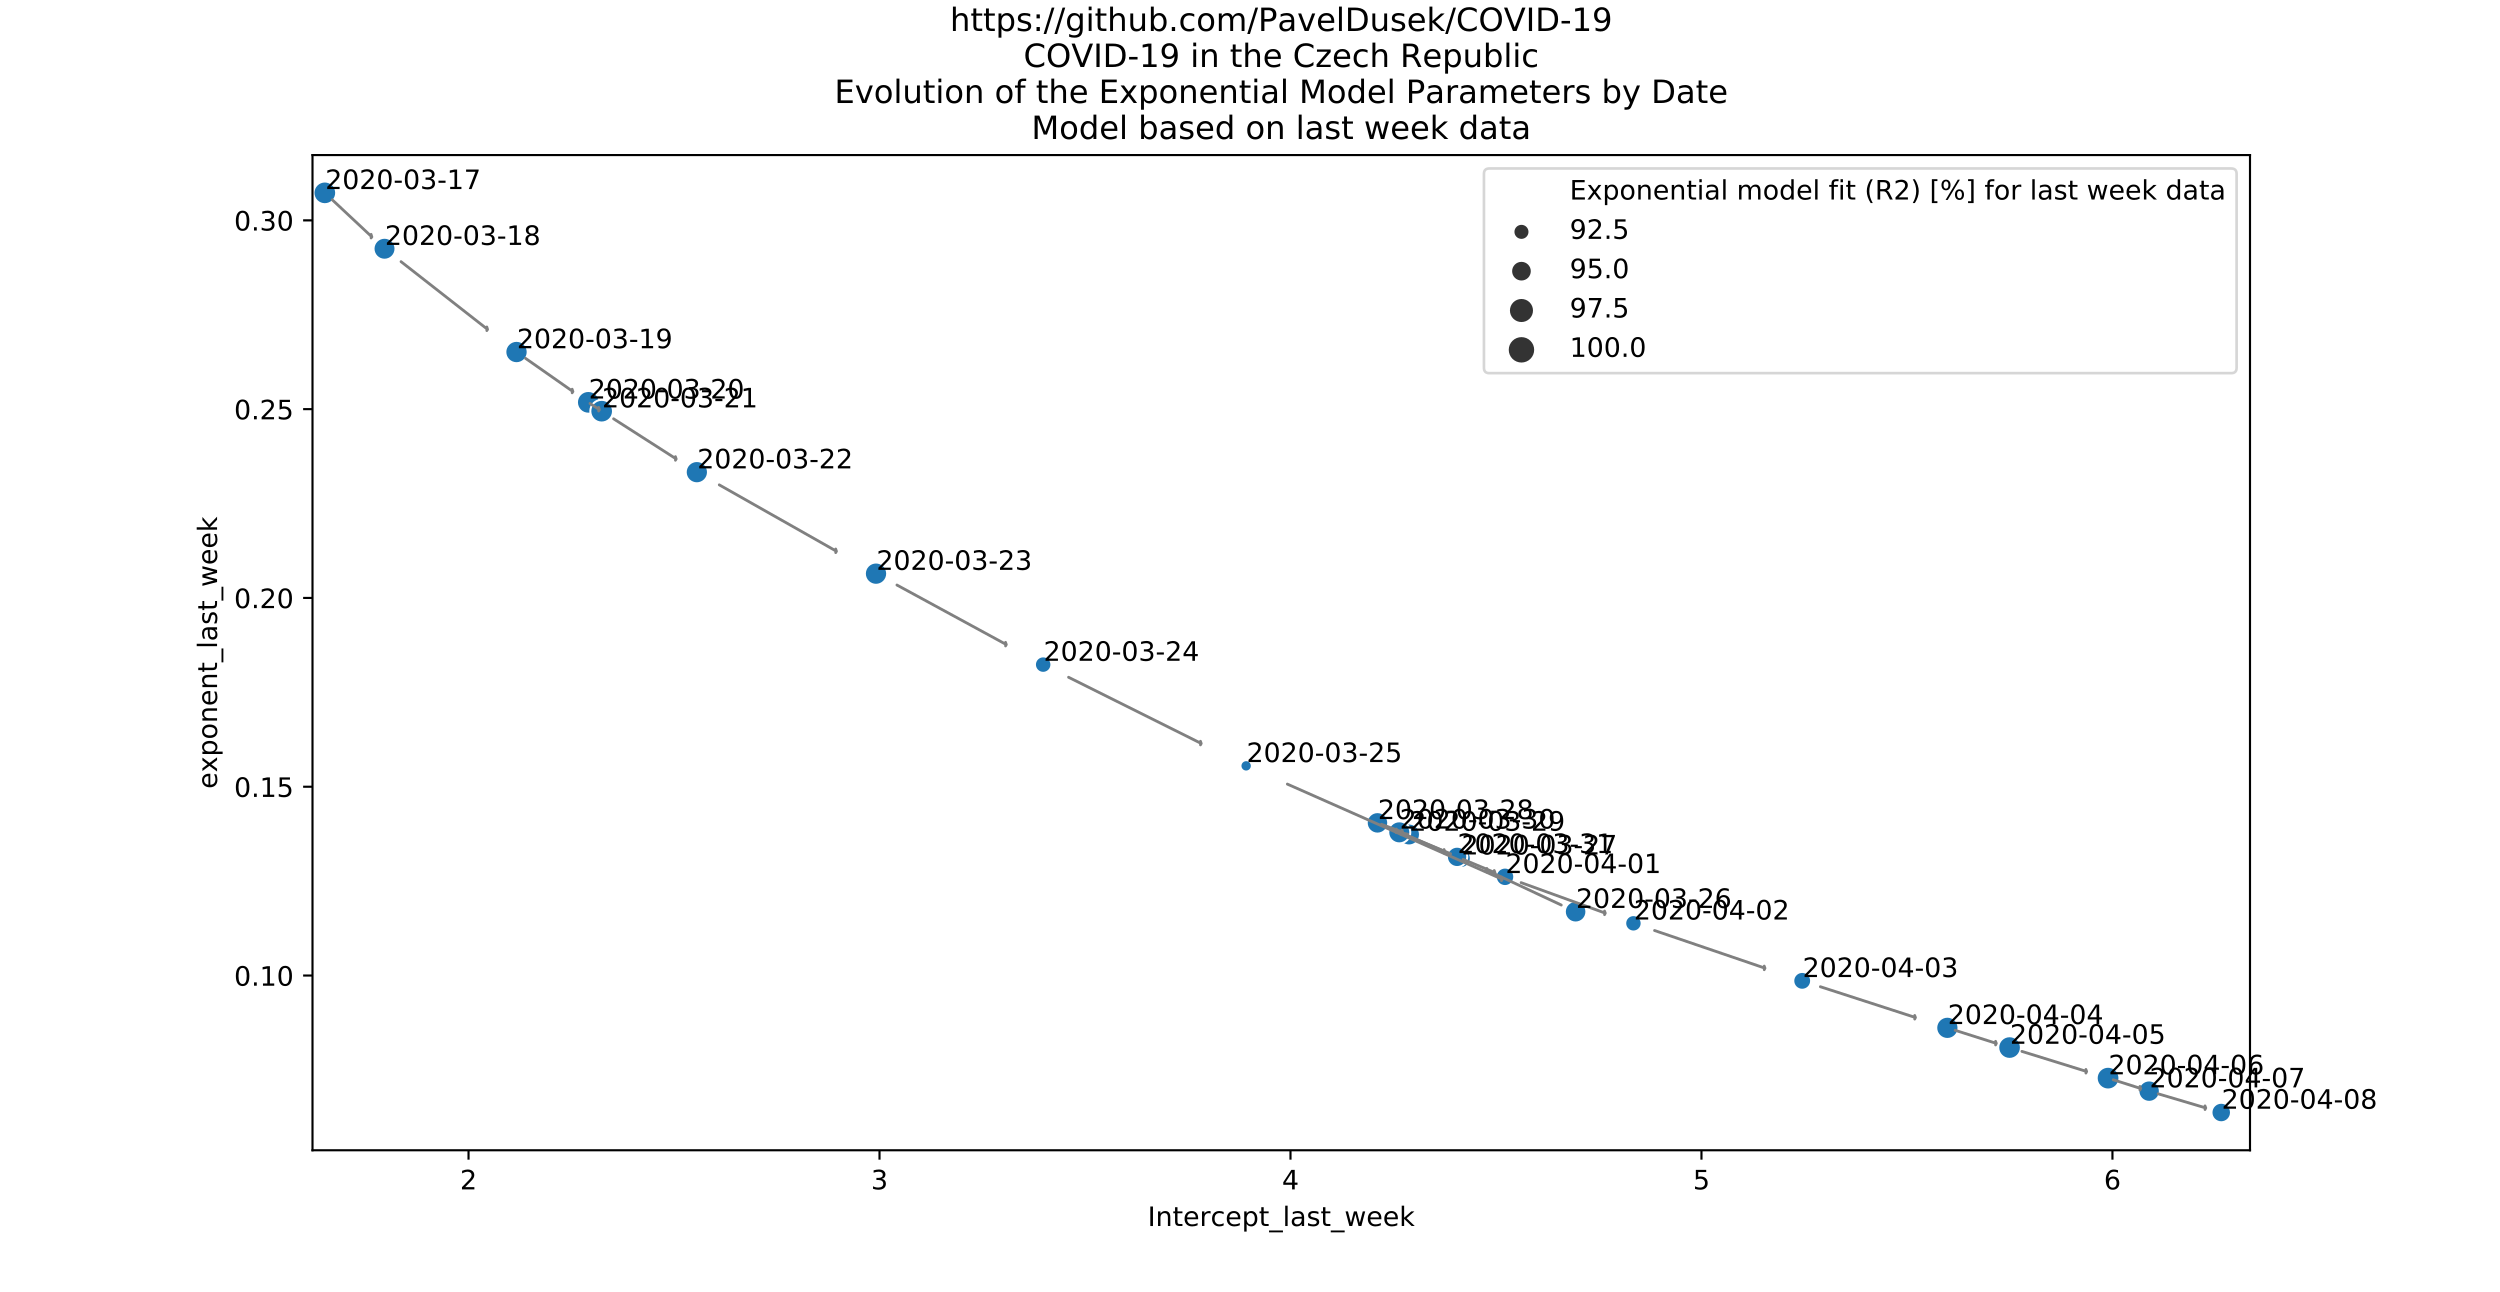<?xml version="1.0" encoding="utf-8" standalone="no"?>
<!DOCTYPE svg PUBLIC "-//W3C//DTD SVG 1.1//EN"
  "http://www.w3.org/Graphics/SVG/1.1/DTD/svg11.dtd">
<!-- Created with matplotlib (https://matplotlib.org/) -->
<svg height="482.4pt" version="1.1" viewBox="0 0 933.12 482.4" width="933.12pt" xmlns="http://www.w3.org/2000/svg" xmlns:xlink="http://www.w3.org/1999/xlink">
 <defs>
  <style type="text/css">
*{stroke-linecap:butt;stroke-linejoin:round;}
  </style>
 </defs>
 <g id="figure_1">
  <g id="patch_1">
   <path d="M 0 482.4 
L 933.12 482.4 
L 933.12 0 
L 0 0 
z
" style="fill:#ffffff;"/>
  </g>
  <g id="axes_1">
   <g id="patch_2">
    <path d="M 116.64 429.336 
L 839.808 429.336 
L 839.808 57.888 
L 116.64 57.888 
z
" style="fill:#ffffff;"/>
   </g>
   <g id="PathCollection_1">
    <path clip-path="url(#pd4f35c3be0)" d="M 121.242 76.213 
C 122.364 76.213 123.441 75.767 124.234 74.973 
C 125.028 74.18 125.473 73.103 125.473 71.981 
C 125.473 70.859 125.028 69.782 124.234 68.989 
C 123.441 68.195 122.364 67.749 121.242 67.749 
C 120.12 67.749 119.043 68.195 118.25 68.989 
C 117.456 69.782 117.01 70.859 117.01 71.981 
C 117.01 73.103 117.456 74.18 118.25 74.973 
C 119.043 75.767 120.12 76.213 121.242 76.213 
z
" style="fill:#1f77b4;stroke:#ffffff;stroke-width:0.75;"/>
    <path clip-path="url(#pd4f35c3be0)" d="M 143.521 96.941 
C 144.608 96.941 145.651 96.509 146.419 95.74 
C 147.188 94.972 147.62 93.929 147.62 92.842 
C 147.62 91.754 147.188 90.712 146.419 89.943 
C 145.651 89.174 144.608 88.742 143.521 88.742 
C 142.433 88.742 141.391 89.174 140.622 89.943 
C 139.853 90.712 139.421 91.754 139.421 92.842 
C 139.421 93.929 139.853 94.972 140.622 95.74 
C 141.391 96.509 142.433 96.941 143.521 96.941 
z
" style="fill:#1f77b4;stroke:#ffffff;stroke-width:0.75;"/>
    <path clip-path="url(#pd4f35c3be0)" d="M 192.789 135.561 
C 193.895 135.561 194.955 135.122 195.737 134.34 
C 196.519 133.558 196.959 132.497 196.959 131.391 
C 196.959 130.285 196.519 129.224 195.737 128.442 
C 194.955 127.66 193.895 127.221 192.789 127.221 
C 191.683 127.221 190.622 127.66 189.84 128.442 
C 189.058 129.224 188.619 130.285 188.619 131.391 
C 188.619 132.497 189.058 133.558 189.84 134.34 
C 190.622 135.122 191.683 135.561 192.789 135.561 
z
" style="fill:#1f77b4;stroke:#ffffff;stroke-width:0.75;"/>
    <path clip-path="url(#pd4f35c3be0)" d="M 219.586 154.408 
C 220.709 154.408 221.787 153.962 222.582 153.167 
C 223.377 152.372 223.823 151.294 223.823 150.17 
C 223.823 149.047 223.377 147.969 222.582 147.174 
C 221.787 146.379 220.709 145.933 219.586 145.933 
C 218.462 145.933 217.384 146.379 216.589 147.174 
C 215.795 147.969 215.348 149.047 215.348 150.17 
C 215.348 151.294 215.795 152.372 216.589 153.167 
C 217.384 153.962 218.462 154.408 219.586 154.408 
z
" style="fill:#1f77b4;stroke:#ffffff;stroke-width:0.75;"/>
    <path clip-path="url(#pd4f35c3be0)" d="M 224.572 157.708 
C 225.696 157.708 226.773 157.262 227.567 156.468 
C 228.361 155.674 228.807 154.597 228.807 153.473 
C 228.807 152.35 228.361 151.273 227.567 150.479 
C 226.773 149.685 225.696 149.239 224.572 149.239 
C 223.449 149.239 222.372 149.685 221.578 150.479 
C 220.784 151.273 220.338 152.35 220.338 153.473 
C 220.338 154.597 220.784 155.674 221.578 156.468 
C 222.372 157.262 223.449 157.708 224.572 157.708 
z
" style="fill:#1f77b4;stroke:#ffffff;stroke-width:0.75;"/>
    <path clip-path="url(#pd4f35c3be0)" d="M 260.097 180.388 
C 261.199 180.388 262.255 179.95 263.034 179.171 
C 263.813 178.392 264.251 177.336 264.251 176.234 
C 264.251 175.133 263.813 174.076 263.034 173.298 
C 262.255 172.519 261.199 172.081 260.097 172.081 
C 258.996 172.081 257.94 172.519 257.161 173.298 
C 256.382 174.076 255.944 175.133 255.944 176.234 
C 255.944 177.336 256.382 178.392 257.161 179.171 
C 257.94 179.95 258.996 180.388 260.097 180.388 
z
" style="fill:#1f77b4;stroke:#ffffff;stroke-width:0.75;"/>
    <path clip-path="url(#pd4f35c3be0)" d="M 326.97 218.278 
C 328.073 218.278 329.132 217.839 329.912 217.059 
C 330.692 216.279 331.131 215.22 331.131 214.117 
C 331.131 213.013 330.692 211.955 329.912 211.174 
C 329.132 210.394 328.073 209.956 326.97 209.956 
C 325.866 209.956 324.808 210.394 324.027 211.174 
C 323.247 211.955 322.809 213.013 322.809 214.117 
C 322.809 215.22 323.247 216.279 324.027 217.059 
C 324.808 217.839 325.866 218.278 326.97 218.278 
z
" style="fill:#1f77b4;stroke:#ffffff;stroke-width:0.75;"/>
    <path clip-path="url(#pd4f35c3be0)" d="M 389.359 251.137 
C 390.174 251.137 390.956 250.813 391.532 250.236 
C 392.108 249.66 392.432 248.878 392.432 248.063 
C 392.432 247.248 392.108 246.466 391.532 245.89 
C 390.956 245.314 390.174 244.99 389.359 244.99 
C 388.544 244.99 387.762 245.314 387.186 245.89 
C 386.61 246.466 386.286 247.248 386.286 248.063 
C 386.286 248.878 386.61 249.66 387.186 250.236 
C 387.762 250.813 388.544 251.137 389.359 251.137 
z
" style="fill:#1f77b4;stroke:#ffffff;stroke-width:0.75;"/>
    <path clip-path="url(#pd4f35c3be0)" d="M 465.12 287.979 
C 465.683 287.979 466.222 287.755 466.62 287.357 
C 467.018 286.96 467.241 286.42 467.241 285.857 
C 467.241 285.295 467.018 284.755 466.62 284.357 
C 466.222 283.96 465.683 283.736 465.12 283.736 
C 464.557 283.736 464.018 283.96 463.62 284.357 
C 463.222 284.755 462.999 285.295 462.999 285.857 
C 462.999 286.42 463.222 286.96 463.62 287.357 
C 464.018 287.755 464.557 287.979 465.12 287.979 
z
" style="fill:#1f77b4;stroke:#ffffff;stroke-width:0.75;"/>
    <path clip-path="url(#pd4f35c3be0)" d="M 588.091 344.325 
C 589.158 344.325 590.182 343.901 590.936 343.147 
C 591.691 342.392 592.115 341.368 592.115 340.301 
C 592.115 339.234 591.691 338.211 590.936 337.456 
C 590.182 336.702 589.158 336.278 588.091 336.278 
C 587.024 336.278 586.001 336.702 585.246 337.456 
C 584.492 338.211 584.068 339.234 584.068 340.301 
C 584.068 341.368 584.492 342.392 585.246 343.147 
C 586.001 343.901 587.024 344.325 588.091 344.325 
z
" style="fill:#1f77b4;stroke:#ffffff;stroke-width:0.75;"/>
    <path clip-path="url(#pd4f35c3be0)" d="M 545.359 323.966 
C 546.321 323.966 547.244 323.584 547.924 322.904 
C 548.604 322.224 548.986 321.301 548.986 320.339 
C 548.986 319.377 548.604 318.455 547.924 317.775 
C 547.244 317.094 546.321 316.712 545.359 316.712 
C 544.397 316.712 543.475 317.094 542.795 317.775 
C 542.114 318.455 541.732 319.377 541.732 320.339 
C 541.732 321.301 542.114 322.224 542.795 322.904 
C 543.475 323.584 544.397 323.966 545.359 323.966 
z
" style="fill:#1f77b4;stroke:#ffffff;stroke-width:0.75;"/>
    <path clip-path="url(#pd4f35c3be0)" d="M 514.14 311.144 
C 515.203 311.144 516.223 310.722 516.975 309.97 
C 517.726 309.218 518.149 308.198 518.149 307.135 
C 518.149 306.072 517.726 305.052 516.975 304.3 
C 516.223 303.548 515.203 303.126 514.14 303.126 
C 513.076 303.126 512.057 303.548 511.305 304.3 
C 510.553 305.052 510.131 306.072 510.131 307.135 
C 510.131 308.198 510.553 309.218 511.305 309.97 
C 512.057 310.722 513.076 311.144 514.14 311.144 
z
" style="fill:#1f77b4;stroke:#ffffff;stroke-width:0.75;"/>
    <path clip-path="url(#pd4f35c3be0)" d="M 525.911 315.567 
C 526.996 315.567 528.037 315.136 528.804 314.369 
C 529.572 313.601 530.003 312.56 530.003 311.475 
C 530.003 310.39 529.572 309.349 528.804 308.581 
C 528.037 307.814 526.996 307.383 525.911 307.383 
C 524.825 307.383 523.784 307.814 523.017 308.581 
C 522.25 309.349 521.818 310.39 521.818 311.475 
C 521.818 312.56 522.25 313.601 523.017 314.369 
C 523.784 315.136 524.825 315.567 525.911 315.567 
z
" style="fill:#1f77b4;stroke:#ffffff;stroke-width:0.75;"/>
    <path clip-path="url(#pd4f35c3be0)" d="M 522.278 314.788 
C 523.369 314.788 524.416 314.354 525.187 313.583 
C 525.959 312.811 526.393 311.764 526.393 310.673 
C 526.393 309.581 525.959 308.535 525.187 307.763 
C 524.416 306.991 523.369 306.558 522.278 306.558 
C 521.186 306.558 520.139 306.991 519.368 307.763 
C 518.596 308.535 518.162 309.581 518.162 310.673 
C 518.162 311.764 518.596 312.811 519.368 313.583 
C 520.139 314.354 521.186 314.788 522.278 314.788 
z
" style="fill:#1f77b4;stroke:#ffffff;stroke-width:0.75;"/>
    <path clip-path="url(#pd4f35c3be0)" d="M 543.854 323.622 
C 544.861 323.622 545.827 323.222 546.539 322.51 
C 547.25 321.798 547.65 320.833 547.65 319.826 
C 547.65 318.819 547.25 317.854 546.539 317.142 
C 545.827 316.43 544.861 316.03 543.854 316.03 
C 542.848 316.03 541.882 316.43 541.17 317.142 
C 540.459 317.854 540.059 318.819 540.059 319.826 
C 540.059 320.833 540.459 321.798 541.17 322.51 
C 541.882 323.222 542.848 323.622 543.854 323.622 
z
" style="fill:#1f77b4;stroke:#ffffff;stroke-width:0.75;"/>
    <path clip-path="url(#pd4f35c3be0)" d="M 561.747 330.721 
C 562.662 330.721 563.539 330.358 564.185 329.711 
C 564.832 329.065 565.195 328.188 565.195 327.273 
C 565.195 326.359 564.832 325.482 564.185 324.836 
C 563.539 324.189 562.662 323.826 561.747 323.826 
C 560.833 323.826 559.956 324.189 559.31 324.836 
C 558.663 325.482 558.3 326.359 558.3 327.273 
C 558.3 328.188 558.663 329.065 559.31 329.711 
C 559.956 330.358 560.833 330.721 561.747 330.721 
z
" style="fill:#1f77b4;stroke:#ffffff;stroke-width:0.75;"/>
    <path clip-path="url(#pd4f35c3be0)" d="M 609.674 347.693 
C 610.488 347.693 611.268 347.37 611.843 346.795 
C 612.418 346.22 612.742 345.439 612.742 344.626 
C 612.742 343.812 612.418 343.032 611.843 342.457 
C 611.268 341.882 610.488 341.559 609.674 341.559 
C 608.861 341.559 608.081 341.882 607.506 342.457 
C 606.93 343.032 606.607 343.812 606.607 344.626 
C 606.607 345.439 606.93 346.22 607.506 346.795 
C 608.081 347.37 608.861 347.693 609.674 347.693 
z
" style="fill:#1f77b4;stroke:#ffffff;stroke-width:0.75;"/>
    <path clip-path="url(#pd4f35c3be0)" d="M 672.669 369.428 
C 673.552 369.428 674.399 369.077 675.023 368.453 
C 675.647 367.828 675.998 366.981 675.998 366.098 
C 675.998 365.215 675.647 364.368 675.023 363.744 
C 674.399 363.12 673.552 362.769 672.669 362.769 
C 671.786 362.769 670.939 363.12 670.314 363.744 
C 669.69 364.368 669.339 365.215 669.339 366.098 
C 669.339 366.981 669.69 367.828 670.314 368.453 
C 670.939 369.077 671.786 369.428 672.669 369.428 
z
" style="fill:#1f77b4;stroke:#ffffff;stroke-width:0.75;"/>
    <path clip-path="url(#pd4f35c3be0)" d="M 726.851 387.793 
C 727.952 387.793 729.008 387.355 729.787 386.577 
C 730.566 385.798 731.003 384.742 731.003 383.641 
C 731.003 382.539 730.566 381.483 729.787 380.704 
C 729.008 379.926 727.952 379.488 726.851 379.488 
C 725.75 379.488 724.694 379.926 723.915 380.704 
C 723.136 381.483 722.699 382.539 722.699 383.641 
C 722.699 384.742 723.136 385.798 723.915 386.577 
C 724.694 387.355 725.75 387.793 726.851 387.793 
z
" style="fill:#1f77b4;stroke:#ffffff;stroke-width:0.75;"/>
    <path clip-path="url(#pd4f35c3be0)" d="M 750.069 395.228 
C 751.189 395.228 752.265 394.783 753.057 393.99 
C 753.85 393.198 754.295 392.123 754.295 391.002 
C 754.295 389.881 753.85 388.806 753.057 388.014 
C 752.265 387.221 751.189 386.776 750.069 386.776 
C 748.948 386.776 747.873 387.221 747.08 388.014 
C 746.288 388.806 745.842 389.881 745.842 391.002 
C 745.842 392.123 746.288 393.198 747.08 393.99 
C 747.873 394.783 748.948 395.228 750.069 395.228 
z
" style="fill:#1f77b4;stroke:#ffffff;stroke-width:0.75;"/>
    <path clip-path="url(#pd4f35c3be0)" d="M 786.831 406.653 
C 787.956 406.653 789.035 406.206 789.831 405.41 
C 790.627 404.615 791.074 403.536 791.074 402.41 
C 791.074 401.285 790.627 400.206 789.831 399.41 
C 789.035 398.615 787.956 398.168 786.831 398.168 
C 785.706 398.168 784.627 398.615 783.831 399.41 
C 783.035 400.206 782.588 401.285 782.588 402.41 
C 782.588 403.536 783.035 404.615 783.831 405.41 
C 784.627 406.206 785.706 406.653 786.831 406.653 
z
" style="fill:#1f77b4;stroke:#ffffff;stroke-width:0.75;"/>
    <path clip-path="url(#pd4f35c3be0)" d="M 802.167 411.263 
C 803.226 411.263 804.243 410.842 804.992 410.092 
C 805.741 409.343 806.162 408.327 806.162 407.267 
C 806.162 406.207 805.741 405.191 804.992 404.442 
C 804.243 403.692 803.226 403.271 802.167 403.271 
C 801.107 403.271 800.091 403.692 799.341 404.442 
C 798.592 405.191 798.171 406.207 798.171 407.267 
C 798.171 408.327 798.592 409.343 799.341 410.092 
C 800.091 410.842 801.107 411.263 802.167 411.263 
z
" style="fill:#1f77b4;stroke:#ffffff;stroke-width:0.75;"/>
    <path clip-path="url(#pd4f35c3be0)" d="M 829.07 418.884 
C 830.036 418.884 830.962 418.501 831.645 417.818 
C 832.328 417.135 832.711 416.209 832.711 415.243 
C 832.711 414.277 832.328 413.351 831.645 412.668 
C 830.962 411.985 830.036 411.602 829.07 411.602 
C 828.105 411.602 827.178 411.985 826.495 412.668 
C 825.813 413.351 825.429 414.277 825.429 415.243 
C 825.429 416.209 825.813 417.135 826.495 417.818 
C 827.178 418.501 828.105 418.884 829.07 418.884 
z
" style="fill:#1f77b4;stroke:#ffffff;stroke-width:0.75;"/>
   </g>
   <g id="PathCollection_2"/>
   <g id="PathCollection_3"/>
   <g id="PathCollection_4"/>
   <g id="PathCollection_5"/>
   <g id="PathCollection_6"/>
   <g id="patch_3">
    <path clip-path="url(#pd4f35c3be0)" d="z
" style="fill:#808080;stroke:#808080;stroke-linejoin:miter;"/>
   </g>
   <g id="patch_4">
    <path clip-path="url(#pd4f35c3be0)" d="M 138.813 88.434 
L 138.5 88.849 
L 138.508 88.183 
L 124.026 74.624 
L 124.027 74.554 
L 138.508 88.113 
L 138.516 87.447 
z
" style="fill:#808080;stroke:#808080;stroke-linejoin:miter;"/>
   </g>
   <g id="patch_5">
    <path clip-path="url(#pd4f35c3be0)" d="M 182.009 122.957 
L 181.697 123.42 
L 181.703 122.753 
L 149.679 97.695 
L 149.679 97.625 
L 181.704 122.682 
L 181.71 122.015 
z
" style="fill:#808080;stroke:#808080;stroke-linejoin:miter;"/>
   </g>
   <g id="patch_6">
    <path clip-path="url(#pd4f35c3be0)" d="M 213.862 146.159 
L 213.55 146.648 
L 213.556 145.98 
L 196.138 133.774 
L 196.139 133.703 
L 213.557 145.91 
L 213.562 145.243 
z
" style="fill:#808080;stroke:#808080;stroke-linejoin:miter;"/>
   </g>
   <g id="patch_7">
    <path clip-path="url(#pd4f35c3be0)" d="M 223.756 152.933 
L 223.445 153.433 
L 223.45 152.765 
L 220.209 150.618 
L 220.209 150.548 
L 223.451 152.695 
L 223.456 152.027 
z
" style="fill:#808080;stroke:#808080;stroke-linejoin:miter;"/>
   </g>
   <g id="patch_8">
    <path clip-path="url(#pd4f35c3be0)" d="M 252.41 171.309 
L 252.099 171.816 
L 252.104 171.148 
L 229.013 156.354 
L 229.013 156.283 
L 252.105 171.078 
L 252.11 170.41 
z
" style="fill:#808080;stroke:#808080;stroke-linejoin:miter;"/>
   </g>
   <g id="patch_9">
    <path clip-path="url(#pd4f35c3be0)" d="M 312.23 205.767 
L 311.919 206.296 
L 311.923 205.628 
L 268.456 181.005 
L 268.457 180.934 
L 311.924 205.558 
L 311.928 204.89 
z
" style="fill:#808080;stroke:#808080;stroke-linejoin:miter;"/>
   </g>
   <g id="patch_10">
    <path clip-path="url(#pd4f35c3be0)" d="M 375.628 240.592 
L 375.317 241.129 
L 375.321 240.46 
L 334.768 218.395 
L 334.769 218.325 
L 375.322 240.39 
L 375.326 239.722 
z
" style="fill:#808080;stroke:#808080;stroke-linejoin:miter;"/>
   </g>
   <g id="patch_11">
    <path clip-path="url(#pd4f35c3be0)" d="M 448.38 277.506 
L 448.07 278.057 
L 448.074 277.389 
L 398.829 252.823 
L 398.829 252.752 
L 448.074 277.318 
L 448.078 276.65 
z
" style="fill:#808080;stroke:#808080;stroke-linejoin:miter;"/>
   </g>
   <g id="patch_12">
    <path clip-path="url(#pd4f35c3be0)" d="M 560.729 328.187 
L 560.419 328.755 
L 560.423 328.087 
L 480.491 292.698 
L 480.492 292.628 
L 560.423 328.016 
L 560.426 327.348 
z
" style="fill:#808080;stroke:#808080;stroke-linejoin:miter;"/>
   </g>
   <g id="patch_13">
    <path clip-path="url(#pd4f35c3be0)" d="M 554.668 324.688 
L 554.978 324.127 
L 554.974 324.796 
L 582.75 337.771 
L 582.75 337.841 
L 554.974 324.866 
L 554.97 325.534 
z
" style="fill:#808080;stroke:#808080;stroke-linejoin:miter;"/>
   </g>
   <g id="patch_14">
    <path clip-path="url(#pd4f35c3be0)" d="M 520.858 309.976 
L 521.168 309.402 
L 521.164 310.071 
L 541.457 318.654 
L 541.457 318.724 
L 521.164 310.141 
L 521.161 310.81 
z
" style="fill:#808080;stroke:#808080;stroke-linejoin:miter;"/>
   </g>
   <g id="patch_15">
    <path clip-path="url(#pd4f35c3be0)" d="M 523.569 310.612 
L 523.259 311.203 
L 523.262 310.534 
L 515.611 307.713 
L 515.611 307.642 
L 523.262 310.463 
L 523.265 309.794 
z
" style="fill:#808080;stroke:#808080;stroke-linejoin:miter;"/>
   </g>
   <g id="patch_16">
    <path clip-path="url(#pd4f35c3be0)" d="M 522.788 310.785 
L 523.097 310.149 
L 523.095 310.818 
L 525.457 311.34 
L 525.456 311.41 
L 523.095 310.888 
L 523.093 311.558 
z
" style="fill:#808080;stroke:#808080;stroke-linejoin:miter;"/>
   </g>
   <g id="patch_17">
    <path clip-path="url(#pd4f35c3be0)" d="M 539.306 317.897 
L 538.996 318.47 
L 539 317.802 
L 524.975 311.852 
L 524.975 311.782 
L 539 317.731 
L 539.003 317.063 
z
" style="fill:#808080;stroke:#808080;stroke-linejoin:miter;"/>
   </g>
   <g id="patch_18">
    <path clip-path="url(#pd4f35c3be0)" d="M 558.028 325.725 
L 557.718 326.302 
L 557.721 325.633 
L 546.091 320.792 
L 546.091 320.722 
L 557.722 325.563 
L 557.725 324.894 
z
" style="fill:#808080;stroke:#808080;stroke-linejoin:miter;"/>
   </g>
   <g id="patch_19">
    <path clip-path="url(#pd4f35c3be0)" d="M 599.197 340.833 
L 598.888 341.426 
L 598.891 340.757 
L 567.738 329.478 
L 567.738 329.407 
L 598.891 340.686 
L 598.894 340.017 
z
" style="fill:#808080;stroke:#808080;stroke-linejoin:miter;"/>
   </g>
   <g id="patch_20">
    <path clip-path="url(#pd4f35c3be0)" d="M 658.802 361.372 
L 658.492 361.971 
L 658.495 361.302 
L 617.549 347.345 
L 617.549 347.275 
L 658.495 361.232 
L 658.498 360.563 
z
" style="fill:#808080;stroke:#808080;stroke-linejoin:miter;"/>
   </g>
   <g id="patch_21">
    <path clip-path="url(#pd4f35c3be0)" d="M 714.967 379.793 
L 714.657 380.398 
L 714.66 379.729 
L 679.441 368.326 
L 679.442 368.256 
L 714.66 379.658 
L 714.663 378.989 
z
" style="fill:#808080;stroke:#808080;stroke-linejoin:miter;"/>
   </g>
   <g id="patch_22">
    <path clip-path="url(#pd4f35c3be0)" d="M 745.151 389.443 
L 744.842 390.05 
L 744.845 389.381 
L 729.753 384.596 
L 729.753 384.525 
L 744.845 389.31 
L 744.847 388.641 
z
" style="fill:#808080;stroke:#808080;stroke-linejoin:miter;"/>
   </g>
   <g id="patch_23">
    <path clip-path="url(#pd4f35c3be0)" d="M 778.866 399.939 
L 778.557 400.548 
L 778.559 399.879 
L 754.664 392.463 
L 754.664 392.393 
L 778.56 399.808 
L 778.562 399.139 
z
" style="fill:#808080;stroke:#808080;stroke-linejoin:miter;"/>
   </g>
   <g id="patch_24">
    <path clip-path="url(#pd4f35c3be0)" d="M 799.023 406.271 
L 798.714 406.878 
L 798.716 406.209 
L 788.748 403.053 
L 788.748 402.982 
L 798.716 406.139 
L 798.719 405.47 
z
" style="fill:#808080;stroke:#808080;stroke-linejoin:miter;"/>
   </g>
   <g id="patch_25">
    <path clip-path="url(#pd4f35c3be0)" d="M 823.324 413.539 
L 823.014 414.153 
L 823.017 413.484 
L 805.529 408.299 
L 805.53 408.229 
L 823.017 413.413 
L 823.019 412.744 
z
" style="fill:#808080;stroke:#808080;stroke-linejoin:miter;"/>
   </g>
   <g id="matplotlib.axis_1">
    <g id="xtick_1">
     <g id="line2d_1">
      <defs>
       <path d="M 0 0 
L 0 3.5 
" id="m8ecf44209b" style="stroke:#000000;stroke-width:0.8;"/>
      </defs>
      <g>
       <use style="stroke:#000000;stroke-width:0.8;" x="174.879" xlink:href="#m8ecf44209b" y="429.336"/>
      </g>
     </g>
     <g id="text_1">
      <!-- 2 -->
      <defs>
       <path d="M 19.188 8.297 
L 53.609 8.297 
L 53.609 0 
L 7.328 0 
L 7.328 8.297 
Q 12.938 14.109 22.625 23.891 
Q 32.328 33.688 34.812 36.531 
Q 39.547 41.844 41.422 45.531 
Q 43.312 49.219 43.312 52.781 
Q 43.312 58.594 39.234 62.25 
Q 35.156 65.922 28.609 65.922 
Q 23.969 65.922 18.812 64.312 
Q 13.672 62.703 7.812 59.422 
L 7.812 69.391 
Q 13.766 71.781 18.938 73 
Q 24.125 74.219 28.422 74.219 
Q 39.75 74.219 46.484 68.547 
Q 53.219 62.891 53.219 53.422 
Q 53.219 48.922 51.531 44.891 
Q 49.859 40.875 45.406 35.406 
Q 44.188 33.984 37.641 27.219 
Q 31.109 20.453 19.188 8.297 
z
" id="DejaVuSans-50"/>
      </defs>
      <g transform="translate(171.698 443.934)scale(0.1 -0.1)">
       <use xlink:href="#DejaVuSans-50"/>
      </g>
     </g>
    </g>
    <g id="xtick_2">
     <g id="line2d_2">
      <g>
       <use style="stroke:#000000;stroke-width:0.8;" x="328.276" xlink:href="#m8ecf44209b" y="429.336"/>
      </g>
     </g>
     <g id="text_2">
      <!-- 3 -->
      <defs>
       <path d="M 40.578 39.312 
Q 47.656 37.797 51.625 33 
Q 55.609 28.219 55.609 21.188 
Q 55.609 10.406 48.188 4.484 
Q 40.766 -1.422 27.094 -1.422 
Q 22.516 -1.422 17.656 -0.516 
Q 12.797 0.391 7.625 2.203 
L 7.625 11.719 
Q 11.719 9.328 16.594 8.109 
Q 21.484 6.891 26.812 6.891 
Q 36.078 6.891 40.938 10.547 
Q 45.797 14.203 45.797 21.188 
Q 45.797 27.641 41.281 31.266 
Q 36.766 34.906 28.719 34.906 
L 20.219 34.906 
L 20.219 43.016 
L 29.109 43.016 
Q 36.375 43.016 40.234 45.922 
Q 44.094 48.828 44.094 54.297 
Q 44.094 59.906 40.109 62.906 
Q 36.141 65.922 28.719 65.922 
Q 24.656 65.922 20.016 65.031 
Q 15.375 64.156 9.812 62.312 
L 9.812 71.094 
Q 15.438 72.656 20.344 73.438 
Q 25.25 74.219 29.594 74.219 
Q 40.828 74.219 47.359 69.109 
Q 53.906 64.016 53.906 55.328 
Q 53.906 49.266 50.438 45.094 
Q 46.969 40.922 40.578 39.312 
z
" id="DejaVuSans-51"/>
      </defs>
      <g transform="translate(325.095 443.934)scale(0.1 -0.1)">
       <use xlink:href="#DejaVuSans-51"/>
      </g>
     </g>
    </g>
    <g id="xtick_3">
     <g id="line2d_3">
      <g>
       <use style="stroke:#000000;stroke-width:0.8;" x="481.674" xlink:href="#m8ecf44209b" y="429.336"/>
      </g>
     </g>
     <g id="text_3">
      <!-- 4 -->
      <defs>
       <path d="M 37.797 64.312 
L 12.891 25.391 
L 37.797 25.391 
z
M 35.203 72.906 
L 47.609 72.906 
L 47.609 25.391 
L 58.016 25.391 
L 58.016 17.188 
L 47.609 17.188 
L 47.609 0 
L 37.797 0 
L 37.797 17.188 
L 4.891 17.188 
L 4.891 26.703 
z
" id="DejaVuSans-52"/>
      </defs>
      <g transform="translate(478.492 443.934)scale(0.1 -0.1)">
       <use xlink:href="#DejaVuSans-52"/>
      </g>
     </g>
    </g>
    <g id="xtick_4">
     <g id="line2d_4">
      <g>
       <use style="stroke:#000000;stroke-width:0.8;" x="635.071" xlink:href="#m8ecf44209b" y="429.336"/>
      </g>
     </g>
     <g id="text_4">
      <!-- 5 -->
      <defs>
       <path d="M 10.797 72.906 
L 49.516 72.906 
L 49.516 64.594 
L 19.828 64.594 
L 19.828 46.734 
Q 21.969 47.469 24.109 47.828 
Q 26.266 48.188 28.422 48.188 
Q 40.625 48.188 47.75 41.5 
Q 54.891 34.812 54.891 23.391 
Q 54.891 11.625 47.562 5.094 
Q 40.234 -1.422 26.906 -1.422 
Q 22.312 -1.422 17.547 -0.641 
Q 12.797 0.141 7.719 1.703 
L 7.719 11.625 
Q 12.109 9.234 16.797 8.062 
Q 21.484 6.891 26.703 6.891 
Q 35.156 6.891 40.078 11.328 
Q 45.016 15.766 45.016 23.391 
Q 45.016 31 40.078 35.438 
Q 35.156 39.891 26.703 39.891 
Q 22.75 39.891 18.812 39.016 
Q 14.891 38.141 10.797 36.281 
z
" id="DejaVuSans-53"/>
      </defs>
      <g transform="translate(631.89 443.934)scale(0.1 -0.1)">
       <use xlink:href="#DejaVuSans-53"/>
      </g>
     </g>
    </g>
    <g id="xtick_5">
     <g id="line2d_5">
      <g>
       <use style="stroke:#000000;stroke-width:0.8;" x="788.468" xlink:href="#m8ecf44209b" y="429.336"/>
      </g>
     </g>
     <g id="text_5">
      <!-- 6 -->
      <defs>
       <path d="M 33.016 40.375 
Q 26.375 40.375 22.484 35.828 
Q 18.609 31.297 18.609 23.391 
Q 18.609 15.531 22.484 10.953 
Q 26.375 6.391 33.016 6.391 
Q 39.656 6.391 43.531 10.953 
Q 47.406 15.531 47.406 23.391 
Q 47.406 31.297 43.531 35.828 
Q 39.656 40.375 33.016 40.375 
z
M 52.594 71.297 
L 52.594 62.312 
Q 48.875 64.062 45.094 64.984 
Q 41.312 65.922 37.594 65.922 
Q 27.828 65.922 22.672 59.328 
Q 17.531 52.734 16.797 39.406 
Q 19.672 43.656 24.016 45.922 
Q 28.375 48.188 33.594 48.188 
Q 44.578 48.188 50.953 41.516 
Q 57.328 34.859 57.328 23.391 
Q 57.328 12.156 50.688 5.359 
Q 44.047 -1.422 33.016 -1.422 
Q 20.359 -1.422 13.672 8.266 
Q 6.984 17.969 6.984 36.375 
Q 6.984 53.656 15.188 63.938 
Q 23.391 74.219 37.203 74.219 
Q 40.922 74.219 44.703 73.484 
Q 48.484 72.75 52.594 71.297 
z
" id="DejaVuSans-54"/>
      </defs>
      <g transform="translate(785.287 443.934)scale(0.1 -0.1)">
       <use xlink:href="#DejaVuSans-54"/>
      </g>
     </g>
    </g>
    <g id="text_6">
     <!-- Intercept_last_week -->
     <defs>
      <path d="M 9.812 72.906 
L 19.672 72.906 
L 19.672 0 
L 9.812 0 
z
" id="DejaVuSans-73"/>
      <path d="M 54.891 33.016 
L 54.891 0 
L 45.906 0 
L 45.906 32.719 
Q 45.906 40.484 42.875 44.328 
Q 39.844 48.188 33.797 48.188 
Q 26.516 48.188 22.312 43.547 
Q 18.109 38.922 18.109 30.906 
L 18.109 0 
L 9.078 0 
L 9.078 54.688 
L 18.109 54.688 
L 18.109 46.188 
Q 21.344 51.125 25.703 53.562 
Q 30.078 56 35.797 56 
Q 45.219 56 50.047 50.172 
Q 54.891 44.344 54.891 33.016 
z
" id="DejaVuSans-110"/>
      <path d="M 18.312 70.219 
L 18.312 54.688 
L 36.812 54.688 
L 36.812 47.703 
L 18.312 47.703 
L 18.312 18.016 
Q 18.312 11.328 20.141 9.422 
Q 21.969 7.516 27.594 7.516 
L 36.812 7.516 
L 36.812 0 
L 27.594 0 
Q 17.188 0 13.234 3.875 
Q 9.281 7.766 9.281 18.016 
L 9.281 47.703 
L 2.688 47.703 
L 2.688 54.688 
L 9.281 54.688 
L 9.281 70.219 
z
" id="DejaVuSans-116"/>
      <path d="M 56.203 29.594 
L 56.203 25.203 
L 14.891 25.203 
Q 15.484 15.922 20.484 11.062 
Q 25.484 6.203 34.422 6.203 
Q 39.594 6.203 44.453 7.469 
Q 49.312 8.734 54.109 11.281 
L 54.109 2.781 
Q 49.266 0.734 44.188 -0.344 
Q 39.109 -1.422 33.891 -1.422 
Q 20.797 -1.422 13.156 6.188 
Q 5.516 13.812 5.516 26.812 
Q 5.516 40.234 12.766 48.109 
Q 20.016 56 32.328 56 
Q 43.359 56 49.781 48.891 
Q 56.203 41.797 56.203 29.594 
z
M 47.219 32.234 
Q 47.125 39.594 43.094 43.984 
Q 39.062 48.391 32.422 48.391 
Q 24.906 48.391 20.391 44.141 
Q 15.875 39.891 15.188 32.172 
z
" id="DejaVuSans-101"/>
      <path d="M 41.109 46.297 
Q 39.594 47.172 37.812 47.578 
Q 36.031 48 33.891 48 
Q 26.266 48 22.188 43.047 
Q 18.109 38.094 18.109 28.812 
L 18.109 0 
L 9.078 0 
L 9.078 54.688 
L 18.109 54.688 
L 18.109 46.188 
Q 20.953 51.172 25.484 53.578 
Q 30.031 56 36.531 56 
Q 37.453 56 38.578 55.875 
Q 39.703 55.766 41.062 55.516 
z
" id="DejaVuSans-114"/>
      <path d="M 48.781 52.594 
L 48.781 44.188 
Q 44.969 46.297 41.141 47.344 
Q 37.312 48.391 33.406 48.391 
Q 24.656 48.391 19.812 42.844 
Q 14.984 37.312 14.984 27.297 
Q 14.984 17.281 19.812 11.734 
Q 24.656 6.203 33.406 6.203 
Q 37.312 6.203 41.141 7.25 
Q 44.969 8.297 48.781 10.406 
L 48.781 2.094 
Q 45.016 0.344 40.984 -0.531 
Q 36.969 -1.422 32.422 -1.422 
Q 20.062 -1.422 12.781 6.344 
Q 5.516 14.109 5.516 27.297 
Q 5.516 40.672 12.859 48.328 
Q 20.219 56 33.016 56 
Q 37.156 56 41.109 55.141 
Q 45.062 54.297 48.781 52.594 
z
" id="DejaVuSans-99"/>
      <path d="M 18.109 8.203 
L 18.109 -20.797 
L 9.078 -20.797 
L 9.078 54.688 
L 18.109 54.688 
L 18.109 46.391 
Q 20.953 51.266 25.266 53.625 
Q 29.594 56 35.594 56 
Q 45.562 56 51.781 48.094 
Q 58.016 40.188 58.016 27.297 
Q 58.016 14.406 51.781 6.484 
Q 45.562 -1.422 35.594 -1.422 
Q 29.594 -1.422 25.266 0.953 
Q 20.953 3.328 18.109 8.203 
z
M 48.688 27.297 
Q 48.688 37.203 44.609 42.844 
Q 40.531 48.484 33.406 48.484 
Q 26.266 48.484 22.188 42.844 
Q 18.109 37.203 18.109 27.297 
Q 18.109 17.391 22.188 11.75 
Q 26.266 6.109 33.406 6.109 
Q 40.531 6.109 44.609 11.75 
Q 48.688 17.391 48.688 27.297 
z
" id="DejaVuSans-112"/>
      <path d="M 50.984 -16.609 
L 50.984 -23.578 
L -0.984 -23.578 
L -0.984 -16.609 
z
" id="DejaVuSans-95"/>
      <path d="M 9.422 75.984 
L 18.406 75.984 
L 18.406 0 
L 9.422 0 
z
" id="DejaVuSans-108"/>
      <path d="M 34.281 27.484 
Q 23.391 27.484 19.188 25 
Q 14.984 22.516 14.984 16.5 
Q 14.984 11.719 18.141 8.906 
Q 21.297 6.109 26.703 6.109 
Q 34.188 6.109 38.703 11.406 
Q 43.219 16.703 43.219 25.484 
L 43.219 27.484 
z
M 52.203 31.203 
L 52.203 0 
L 43.219 0 
L 43.219 8.297 
Q 40.141 3.328 35.547 0.953 
Q 30.953 -1.422 24.312 -1.422 
Q 15.922 -1.422 10.953 3.297 
Q 6 8.016 6 15.922 
Q 6 25.141 12.172 29.828 
Q 18.359 34.516 30.609 34.516 
L 43.219 34.516 
L 43.219 35.406 
Q 43.219 41.609 39.141 45 
Q 35.062 48.391 27.688 48.391 
Q 23 48.391 18.547 47.266 
Q 14.109 46.141 10.016 43.891 
L 10.016 52.203 
Q 14.938 54.109 19.578 55.047 
Q 24.219 56 28.609 56 
Q 40.484 56 46.344 49.844 
Q 52.203 43.703 52.203 31.203 
z
" id="DejaVuSans-97"/>
      <path d="M 44.281 53.078 
L 44.281 44.578 
Q 40.484 46.531 36.375 47.5 
Q 32.281 48.484 27.875 48.484 
Q 21.188 48.484 17.844 46.438 
Q 14.5 44.391 14.5 40.281 
Q 14.5 37.156 16.891 35.375 
Q 19.281 33.594 26.516 31.984 
L 29.594 31.297 
Q 39.156 29.25 43.188 25.516 
Q 47.219 21.781 47.219 15.094 
Q 47.219 7.469 41.188 3.016 
Q 35.156 -1.422 24.609 -1.422 
Q 20.219 -1.422 15.453 -0.562 
Q 10.688 0.297 5.422 2 
L 5.422 11.281 
Q 10.406 8.688 15.234 7.391 
Q 20.062 6.109 24.812 6.109 
Q 31.156 6.109 34.562 8.281 
Q 37.984 10.453 37.984 14.406 
Q 37.984 18.062 35.516 20.016 
Q 33.062 21.969 24.703 23.781 
L 21.578 24.516 
Q 13.234 26.266 9.516 29.906 
Q 5.812 33.547 5.812 39.891 
Q 5.812 47.609 11.281 51.797 
Q 16.75 56 26.812 56 
Q 31.781 56 36.172 55.266 
Q 40.578 54.547 44.281 53.078 
z
" id="DejaVuSans-115"/>
      <path d="M 4.203 54.688 
L 13.188 54.688 
L 24.422 12.016 
L 35.594 54.688 
L 46.188 54.688 
L 57.422 12.016 
L 68.609 54.688 
L 77.594 54.688 
L 63.281 0 
L 52.688 0 
L 40.922 44.828 
L 29.109 0 
L 18.5 0 
z
" id="DejaVuSans-119"/>
      <path d="M 9.078 75.984 
L 18.109 75.984 
L 18.109 31.109 
L 44.922 54.688 
L 56.391 54.688 
L 27.391 29.109 
L 57.625 0 
L 45.906 0 
L 18.109 26.703 
L 18.109 0 
L 9.078 0 
z
" id="DejaVuSans-107"/>
     </defs>
     <g transform="translate(428.374 457.613)scale(0.1 -0.1)">
      <use xlink:href="#DejaVuSans-73"/>
      <use x="29.492" xlink:href="#DejaVuSans-110"/>
      <use x="92.871" xlink:href="#DejaVuSans-116"/>
      <use x="132.08" xlink:href="#DejaVuSans-101"/>
      <use x="193.604" xlink:href="#DejaVuSans-114"/>
      <use x="234.686" xlink:href="#DejaVuSans-99"/>
      <use x="289.666" xlink:href="#DejaVuSans-101"/>
      <use x="351.189" xlink:href="#DejaVuSans-112"/>
      <use x="414.666" xlink:href="#DejaVuSans-116"/>
      <use x="453.875" xlink:href="#DejaVuSans-95"/>
      <use x="503.875" xlink:href="#DejaVuSans-108"/>
      <use x="531.658" xlink:href="#DejaVuSans-97"/>
      <use x="592.938" xlink:href="#DejaVuSans-115"/>
      <use x="645.037" xlink:href="#DejaVuSans-116"/>
      <use x="684.246" xlink:href="#DejaVuSans-95"/>
      <use x="734.246" xlink:href="#DejaVuSans-119"/>
      <use x="816.033" xlink:href="#DejaVuSans-101"/>
      <use x="877.557" xlink:href="#DejaVuSans-101"/>
      <use x="939.08" xlink:href="#DejaVuSans-107"/>
     </g>
    </g>
   </g>
   <g id="matplotlib.axis_2">
    <g id="ytick_1">
     <g id="line2d_6">
      <defs>
       <path d="M 0 0 
L -3.5 0 
" id="m6f06e960a0" style="stroke:#000000;stroke-width:0.8;"/>
      </defs>
      <g>
       <use style="stroke:#000000;stroke-width:0.8;" x="116.64" xlink:href="#m6f06e960a0" y="364.112"/>
      </g>
     </g>
     <g id="text_7">
      <!-- 0.10 -->
      <defs>
       <path d="M 31.781 66.406 
Q 24.172 66.406 20.328 58.906 
Q 16.5 51.422 16.5 36.375 
Q 16.5 21.391 20.328 13.891 
Q 24.172 6.391 31.781 6.391 
Q 39.453 6.391 43.281 13.891 
Q 47.125 21.391 47.125 36.375 
Q 47.125 51.422 43.281 58.906 
Q 39.453 66.406 31.781 66.406 
z
M 31.781 74.219 
Q 44.047 74.219 50.516 64.516 
Q 56.984 54.828 56.984 36.375 
Q 56.984 17.969 50.516 8.266 
Q 44.047 -1.422 31.781 -1.422 
Q 19.531 -1.422 13.062 8.266 
Q 6.594 17.969 6.594 36.375 
Q 6.594 54.828 13.062 64.516 
Q 19.531 74.219 31.781 74.219 
z
" id="DejaVuSans-48"/>
       <path d="M 10.688 12.406 
L 21 12.406 
L 21 0 
L 10.688 0 
z
" id="DejaVuSans-46"/>
       <path d="M 12.406 8.297 
L 28.516 8.297 
L 28.516 63.922 
L 10.984 60.406 
L 10.984 69.391 
L 28.422 72.906 
L 38.281 72.906 
L 38.281 8.297 
L 54.391 8.297 
L 54.391 0 
L 12.406 0 
z
" id="DejaVuSans-49"/>
      </defs>
      <g transform="translate(87.374 367.911)scale(0.1 -0.1)">
       <use xlink:href="#DejaVuSans-48"/>
       <use x="63.623" xlink:href="#DejaVuSans-46"/>
       <use x="95.41" xlink:href="#DejaVuSans-49"/>
       <use x="159.033" xlink:href="#DejaVuSans-48"/>
      </g>
     </g>
    </g>
    <g id="ytick_2">
     <g id="line2d_7">
      <g>
       <use style="stroke:#000000;stroke-width:0.8;" x="116.64" xlink:href="#m6f06e960a0" y="293.647"/>
      </g>
     </g>
     <g id="text_8">
      <!-- 0.15 -->
      <g transform="translate(87.374 297.446)scale(0.1 -0.1)">
       <use xlink:href="#DejaVuSans-48"/>
       <use x="63.623" xlink:href="#DejaVuSans-46"/>
       <use x="95.41" xlink:href="#DejaVuSans-49"/>
       <use x="159.033" xlink:href="#DejaVuSans-53"/>
      </g>
     </g>
    </g>
    <g id="ytick_3">
     <g id="line2d_8">
      <g>
       <use style="stroke:#000000;stroke-width:0.8;" x="116.64" xlink:href="#m6f06e960a0" y="223.182"/>
      </g>
     </g>
     <g id="text_9">
      <!-- 0.20 -->
      <g transform="translate(87.374 226.981)scale(0.1 -0.1)">
       <use xlink:href="#DejaVuSans-48"/>
       <use x="63.623" xlink:href="#DejaVuSans-46"/>
       <use x="95.41" xlink:href="#DejaVuSans-50"/>
       <use x="159.033" xlink:href="#DejaVuSans-48"/>
      </g>
     </g>
    </g>
    <g id="ytick_4">
     <g id="line2d_9">
      <g>
       <use style="stroke:#000000;stroke-width:0.8;" x="116.64" xlink:href="#m6f06e960a0" y="152.717"/>
      </g>
     </g>
     <g id="text_10">
      <!-- 0.25 -->
      <g transform="translate(87.374 156.516)scale(0.1 -0.1)">
       <use xlink:href="#DejaVuSans-48"/>
       <use x="63.623" xlink:href="#DejaVuSans-46"/>
       <use x="95.41" xlink:href="#DejaVuSans-50"/>
       <use x="159.033" xlink:href="#DejaVuSans-53"/>
      </g>
     </g>
    </g>
    <g id="ytick_5">
     <g id="line2d_10">
      <g>
       <use style="stroke:#000000;stroke-width:0.8;" x="116.64" xlink:href="#m6f06e960a0" y="82.252"/>
      </g>
     </g>
     <g id="text_11">
      <!-- 0.30 -->
      <g transform="translate(87.374 86.051)scale(0.1 -0.1)">
       <use xlink:href="#DejaVuSans-48"/>
       <use x="63.623" xlink:href="#DejaVuSans-46"/>
       <use x="95.41" xlink:href="#DejaVuSans-51"/>
       <use x="159.033" xlink:href="#DejaVuSans-48"/>
      </g>
     </g>
    </g>
    <g id="text_12">
     <!-- exponent_last_week -->
     <defs>
      <path d="M 54.891 54.688 
L 35.109 28.078 
L 55.906 0 
L 45.312 0 
L 29.391 21.484 
L 13.484 0 
L 2.875 0 
L 24.125 28.609 
L 4.688 54.688 
L 15.281 54.688 
L 29.781 35.203 
L 44.281 54.688 
z
" id="DejaVuSans-120"/>
      <path d="M 30.609 48.391 
Q 23.391 48.391 19.188 42.75 
Q 14.984 37.109 14.984 27.297 
Q 14.984 17.484 19.156 11.844 
Q 23.344 6.203 30.609 6.203 
Q 37.797 6.203 41.984 11.859 
Q 46.188 17.531 46.188 27.297 
Q 46.188 37.016 41.984 42.703 
Q 37.797 48.391 30.609 48.391 
z
M 30.609 56 
Q 42.328 56 49.016 48.375 
Q 55.719 40.766 55.719 27.297 
Q 55.719 13.875 49.016 6.219 
Q 42.328 -1.422 30.609 -1.422 
Q 18.844 -1.422 12.172 6.219 
Q 5.516 13.875 5.516 27.297 
Q 5.516 40.766 12.172 48.375 
Q 18.844 56 30.609 56 
z
" id="DejaVuSans-111"/>
     </defs>
     <g transform="translate(81.017 294.41)rotate(-90)scale(0.1 -0.1)">
      <use xlink:href="#DejaVuSans-101"/>
      <use x="61.508" xlink:href="#DejaVuSans-120"/>
      <use x="120.688" xlink:href="#DejaVuSans-112"/>
      <use x="184.164" xlink:href="#DejaVuSans-111"/>
      <use x="245.346" xlink:href="#DejaVuSans-110"/>
      <use x="308.725" xlink:href="#DejaVuSans-101"/>
      <use x="370.248" xlink:href="#DejaVuSans-110"/>
      <use x="433.627" xlink:href="#DejaVuSans-116"/>
      <use x="472.836" xlink:href="#DejaVuSans-95"/>
      <use x="522.836" xlink:href="#DejaVuSans-108"/>
      <use x="550.619" xlink:href="#DejaVuSans-97"/>
      <use x="611.898" xlink:href="#DejaVuSans-115"/>
      <use x="663.998" xlink:href="#DejaVuSans-116"/>
      <use x="703.207" xlink:href="#DejaVuSans-95"/>
      <use x="753.207" xlink:href="#DejaVuSans-119"/>
      <use x="834.994" xlink:href="#DejaVuSans-101"/>
      <use x="896.518" xlink:href="#DejaVuSans-101"/>
      <use x="958.041" xlink:href="#DejaVuSans-107"/>
     </g>
    </g>
   </g>
   <g id="patch_26">
    <path d="M 116.64 429.336 
L 116.64 57.888 
" style="fill:none;stroke:#000000;stroke-linecap:square;stroke-linejoin:miter;stroke-width:0.8;"/>
   </g>
   <g id="patch_27">
    <path d="M 839.808 429.336 
L 839.808 57.888 
" style="fill:none;stroke:#000000;stroke-linecap:square;stroke-linejoin:miter;stroke-width:0.8;"/>
   </g>
   <g id="patch_28">
    <path d="M 116.64 429.336 
L 839.808 429.336 
" style="fill:none;stroke:#000000;stroke-linecap:square;stroke-linejoin:miter;stroke-width:0.8;"/>
   </g>
   <g id="patch_29">
    <path d="M 116.64 57.888 
L 839.808 57.888 
" style="fill:none;stroke:#000000;stroke-linecap:square;stroke-linejoin:miter;stroke-width:0.8;"/>
   </g>
   <g id="text_13">
    <!-- 2020-03-17 -->
    <defs>
     <path d="M 4.891 31.391 
L 31.203 31.391 
L 31.203 23.391 
L 4.891 23.391 
z
" id="DejaVuSans-45"/>
     <path d="M 8.203 72.906 
L 55.078 72.906 
L 55.078 68.703 
L 28.609 0 
L 18.312 0 
L 43.219 64.594 
L 8.203 64.594 
z
" id="DejaVuSans-55"/>
    </defs>
    <g transform="translate(121.395 70.572)scale(0.1 -0.1)">
     <use xlink:href="#DejaVuSans-50"/>
     <use x="63.623" xlink:href="#DejaVuSans-48"/>
     <use x="127.246" xlink:href="#DejaVuSans-50"/>
     <use x="190.869" xlink:href="#DejaVuSans-48"/>
     <use x="254.492" xlink:href="#DejaVuSans-45"/>
     <use x="290.576" xlink:href="#DejaVuSans-48"/>
     <use x="354.199" xlink:href="#DejaVuSans-51"/>
     <use x="417.822" xlink:href="#DejaVuSans-45"/>
     <use x="453.906" xlink:href="#DejaVuSans-49"/>
     <use x="517.529" xlink:href="#DejaVuSans-55"/>
    </g>
   </g>
   <g id="text_14">
    <!-- 2020-03-18 -->
    <defs>
     <path d="M 31.781 34.625 
Q 24.75 34.625 20.719 30.859 
Q 16.703 27.094 16.703 20.516 
Q 16.703 13.922 20.719 10.156 
Q 24.75 6.391 31.781 6.391 
Q 38.812 6.391 42.859 10.172 
Q 46.922 13.969 46.922 20.516 
Q 46.922 27.094 42.891 30.859 
Q 38.875 34.625 31.781 34.625 
z
M 21.922 38.812 
Q 15.578 40.375 12.031 44.719 
Q 8.5 49.078 8.5 55.328 
Q 8.5 64.062 14.719 69.141 
Q 20.953 74.219 31.781 74.219 
Q 42.672 74.219 48.875 69.141 
Q 55.078 64.062 55.078 55.328 
Q 55.078 49.078 51.531 44.719 
Q 48 40.375 41.703 38.812 
Q 48.828 37.156 52.797 32.312 
Q 56.781 27.484 56.781 20.516 
Q 56.781 9.906 50.312 4.234 
Q 43.844 -1.422 31.781 -1.422 
Q 19.734 -1.422 13.25 4.234 
Q 6.781 9.906 6.781 20.516 
Q 6.781 27.484 10.781 32.312 
Q 14.797 37.156 21.922 38.812 
z
M 18.312 54.391 
Q 18.312 48.734 21.844 45.562 
Q 25.391 42.391 31.781 42.391 
Q 38.141 42.391 41.719 45.562 
Q 45.312 48.734 45.312 54.391 
Q 45.312 60.062 41.719 63.234 
Q 38.141 66.406 31.781 66.406 
Q 25.391 66.406 21.844 63.234 
Q 18.312 60.062 18.312 54.391 
z
" id="DejaVuSans-56"/>
    </defs>
    <g transform="translate(143.674 91.432)scale(0.1 -0.1)">
     <use xlink:href="#DejaVuSans-50"/>
     <use x="63.623" xlink:href="#DejaVuSans-48"/>
     <use x="127.246" xlink:href="#DejaVuSans-50"/>
     <use x="190.869" xlink:href="#DejaVuSans-48"/>
     <use x="254.492" xlink:href="#DejaVuSans-45"/>
     <use x="290.576" xlink:href="#DejaVuSans-48"/>
     <use x="354.199" xlink:href="#DejaVuSans-51"/>
     <use x="417.822" xlink:href="#DejaVuSans-45"/>
     <use x="453.906" xlink:href="#DejaVuSans-49"/>
     <use x="517.529" xlink:href="#DejaVuSans-56"/>
    </g>
   </g>
   <g id="text_15">
    <!-- 2020-03-19 -->
    <defs>
     <path d="M 10.984 1.516 
L 10.984 10.5 
Q 14.703 8.734 18.5 7.812 
Q 22.312 6.891 25.984 6.891 
Q 35.75 6.891 40.891 13.453 
Q 46.047 20.016 46.781 33.406 
Q 43.953 29.203 39.594 26.953 
Q 35.25 24.703 29.984 24.703 
Q 19.047 24.703 12.672 31.312 
Q 6.297 37.938 6.297 49.422 
Q 6.297 60.641 12.938 67.422 
Q 19.578 74.219 30.609 74.219 
Q 43.266 74.219 49.922 64.516 
Q 56.594 54.828 56.594 36.375 
Q 56.594 19.141 48.406 8.859 
Q 40.234 -1.422 26.422 -1.422 
Q 22.703 -1.422 18.891 -0.688 
Q 15.094 0.047 10.984 1.516 
z
M 30.609 32.422 
Q 37.25 32.422 41.125 36.953 
Q 45.016 41.5 45.016 49.422 
Q 45.016 57.281 41.125 61.844 
Q 37.25 66.406 30.609 66.406 
Q 23.969 66.406 20.094 61.844 
Q 16.219 57.281 16.219 49.422 
Q 16.219 41.5 20.094 36.953 
Q 23.969 32.422 30.609 32.422 
z
" id="DejaVuSans-57"/>
    </defs>
    <g transform="translate(192.942 129.982)scale(0.1 -0.1)">
     <use xlink:href="#DejaVuSans-50"/>
     <use x="63.623" xlink:href="#DejaVuSans-48"/>
     <use x="127.246" xlink:href="#DejaVuSans-50"/>
     <use x="190.869" xlink:href="#DejaVuSans-48"/>
     <use x="254.492" xlink:href="#DejaVuSans-45"/>
     <use x="290.576" xlink:href="#DejaVuSans-48"/>
     <use x="354.199" xlink:href="#DejaVuSans-51"/>
     <use x="417.822" xlink:href="#DejaVuSans-45"/>
     <use x="453.906" xlink:href="#DejaVuSans-49"/>
     <use x="517.529" xlink:href="#DejaVuSans-57"/>
    </g>
   </g>
   <g id="text_16">
    <!-- 2020-03-20 -->
    <g transform="translate(219.739 148.761)scale(0.1 -0.1)">
     <use xlink:href="#DejaVuSans-50"/>
     <use x="63.623" xlink:href="#DejaVuSans-48"/>
     <use x="127.246" xlink:href="#DejaVuSans-50"/>
     <use x="190.869" xlink:href="#DejaVuSans-48"/>
     <use x="254.492" xlink:href="#DejaVuSans-45"/>
     <use x="290.576" xlink:href="#DejaVuSans-48"/>
     <use x="354.199" xlink:href="#DejaVuSans-51"/>
     <use x="417.822" xlink:href="#DejaVuSans-45"/>
     <use x="453.906" xlink:href="#DejaVuSans-50"/>
     <use x="517.529" xlink:href="#DejaVuSans-48"/>
    </g>
   </g>
   <g id="text_17">
    <!-- 2020-03-21 -->
    <g transform="translate(224.726 152.064)scale(0.1 -0.1)">
     <use xlink:href="#DejaVuSans-50"/>
     <use x="63.623" xlink:href="#DejaVuSans-48"/>
     <use x="127.246" xlink:href="#DejaVuSans-50"/>
     <use x="190.869" xlink:href="#DejaVuSans-48"/>
     <use x="254.492" xlink:href="#DejaVuSans-45"/>
     <use x="290.576" xlink:href="#DejaVuSans-48"/>
     <use x="354.199" xlink:href="#DejaVuSans-51"/>
     <use x="417.822" xlink:href="#DejaVuSans-45"/>
     <use x="453.906" xlink:href="#DejaVuSans-50"/>
     <use x="517.529" xlink:href="#DejaVuSans-49"/>
    </g>
   </g>
   <g id="text_18">
    <!-- 2020-03-22 -->
    <g transform="translate(260.251 174.825)scale(0.1 -0.1)">
     <use xlink:href="#DejaVuSans-50"/>
     <use x="63.623" xlink:href="#DejaVuSans-48"/>
     <use x="127.246" xlink:href="#DejaVuSans-50"/>
     <use x="190.869" xlink:href="#DejaVuSans-48"/>
     <use x="254.492" xlink:href="#DejaVuSans-45"/>
     <use x="290.576" xlink:href="#DejaVuSans-48"/>
     <use x="354.199" xlink:href="#DejaVuSans-51"/>
     <use x="417.822" xlink:href="#DejaVuSans-45"/>
     <use x="453.906" xlink:href="#DejaVuSans-50"/>
     <use x="517.529" xlink:href="#DejaVuSans-50"/>
    </g>
   </g>
   <g id="text_19">
    <!-- 2020-03-23 -->
    <g transform="translate(327.123 212.707)scale(0.1 -0.1)">
     <use xlink:href="#DejaVuSans-50"/>
     <use x="63.623" xlink:href="#DejaVuSans-48"/>
     <use x="127.246" xlink:href="#DejaVuSans-50"/>
     <use x="190.869" xlink:href="#DejaVuSans-48"/>
     <use x="254.492" xlink:href="#DejaVuSans-45"/>
     <use x="290.576" xlink:href="#DejaVuSans-48"/>
     <use x="354.199" xlink:href="#DejaVuSans-51"/>
     <use x="417.822" xlink:href="#DejaVuSans-45"/>
     <use x="453.906" xlink:href="#DejaVuSans-50"/>
     <use x="517.529" xlink:href="#DejaVuSans-51"/>
    </g>
   </g>
   <g id="text_20">
    <!-- 2020-03-24 -->
    <g transform="translate(389.512 246.654)scale(0.1 -0.1)">
     <use xlink:href="#DejaVuSans-50"/>
     <use x="63.623" xlink:href="#DejaVuSans-48"/>
     <use x="127.246" xlink:href="#DejaVuSans-50"/>
     <use x="190.869" xlink:href="#DejaVuSans-48"/>
     <use x="254.492" xlink:href="#DejaVuSans-45"/>
     <use x="290.576" xlink:href="#DejaVuSans-48"/>
     <use x="354.199" xlink:href="#DejaVuSans-51"/>
     <use x="417.822" xlink:href="#DejaVuSans-45"/>
     <use x="453.906" xlink:href="#DejaVuSans-50"/>
     <use x="517.529" xlink:href="#DejaVuSans-52"/>
    </g>
   </g>
   <g id="text_21">
    <!-- 2020-03-25 -->
    <g transform="translate(465.273 284.448)scale(0.1 -0.1)">
     <use xlink:href="#DejaVuSans-50"/>
     <use x="63.623" xlink:href="#DejaVuSans-48"/>
     <use x="127.246" xlink:href="#DejaVuSans-50"/>
     <use x="190.869" xlink:href="#DejaVuSans-48"/>
     <use x="254.492" xlink:href="#DejaVuSans-45"/>
     <use x="290.576" xlink:href="#DejaVuSans-48"/>
     <use x="354.199" xlink:href="#DejaVuSans-51"/>
     <use x="417.822" xlink:href="#DejaVuSans-45"/>
     <use x="453.906" xlink:href="#DejaVuSans-50"/>
     <use x="517.529" xlink:href="#DejaVuSans-53"/>
    </g>
   </g>
   <g id="text_22">
    <!-- 2020-03-26 -->
    <g transform="translate(588.245 338.892)scale(0.1 -0.1)">
     <use xlink:href="#DejaVuSans-50"/>
     <use x="63.623" xlink:href="#DejaVuSans-48"/>
     <use x="127.246" xlink:href="#DejaVuSans-50"/>
     <use x="190.869" xlink:href="#DejaVuSans-48"/>
     <use x="254.492" xlink:href="#DejaVuSans-45"/>
     <use x="290.576" xlink:href="#DejaVuSans-48"/>
     <use x="354.199" xlink:href="#DejaVuSans-51"/>
     <use x="417.822" xlink:href="#DejaVuSans-45"/>
     <use x="453.906" xlink:href="#DejaVuSans-50"/>
     <use x="517.529" xlink:href="#DejaVuSans-54"/>
    </g>
   </g>
   <g id="text_23">
    <!-- 2020-03-27 -->
    <g transform="translate(545.513 318.93)scale(0.1 -0.1)">
     <use xlink:href="#DejaVuSans-50"/>
     <use x="63.623" xlink:href="#DejaVuSans-48"/>
     <use x="127.246" xlink:href="#DejaVuSans-50"/>
     <use x="190.869" xlink:href="#DejaVuSans-48"/>
     <use x="254.492" xlink:href="#DejaVuSans-45"/>
     <use x="290.576" xlink:href="#DejaVuSans-48"/>
     <use x="354.199" xlink:href="#DejaVuSans-51"/>
     <use x="417.822" xlink:href="#DejaVuSans-45"/>
     <use x="453.906" xlink:href="#DejaVuSans-50"/>
     <use x="517.529" xlink:href="#DejaVuSans-55"/>
    </g>
   </g>
   <g id="text_24">
    <!-- 2020-03-28 -->
    <g transform="translate(514.293 305.726)scale(0.1 -0.1)">
     <use xlink:href="#DejaVuSans-50"/>
     <use x="63.623" xlink:href="#DejaVuSans-48"/>
     <use x="127.246" xlink:href="#DejaVuSans-50"/>
     <use x="190.869" xlink:href="#DejaVuSans-48"/>
     <use x="254.492" xlink:href="#DejaVuSans-45"/>
     <use x="290.576" xlink:href="#DejaVuSans-48"/>
     <use x="354.199" xlink:href="#DejaVuSans-51"/>
     <use x="417.822" xlink:href="#DejaVuSans-45"/>
     <use x="453.906" xlink:href="#DejaVuSans-50"/>
     <use x="517.529" xlink:href="#DejaVuSans-56"/>
    </g>
   </g>
   <g id="text_25">
    <!-- 2020-03-29 -->
    <g transform="translate(526.064 310.066)scale(0.1 -0.1)">
     <use xlink:href="#DejaVuSans-50"/>
     <use x="63.623" xlink:href="#DejaVuSans-48"/>
     <use x="127.246" xlink:href="#DejaVuSans-50"/>
     <use x="190.869" xlink:href="#DejaVuSans-48"/>
     <use x="254.492" xlink:href="#DejaVuSans-45"/>
     <use x="290.576" xlink:href="#DejaVuSans-48"/>
     <use x="354.199" xlink:href="#DejaVuSans-51"/>
     <use x="417.822" xlink:href="#DejaVuSans-45"/>
     <use x="453.906" xlink:href="#DejaVuSans-50"/>
     <use x="517.529" xlink:href="#DejaVuSans-57"/>
    </g>
   </g>
   <g id="text_26">
    <!-- 2020-03-30 -->
    <g transform="translate(522.431 309.263)scale(0.1 -0.1)">
     <use xlink:href="#DejaVuSans-50"/>
     <use x="63.623" xlink:href="#DejaVuSans-48"/>
     <use x="127.246" xlink:href="#DejaVuSans-50"/>
     <use x="190.869" xlink:href="#DejaVuSans-48"/>
     <use x="254.492" xlink:href="#DejaVuSans-45"/>
     <use x="290.576" xlink:href="#DejaVuSans-48"/>
     <use x="354.199" xlink:href="#DejaVuSans-51"/>
     <use x="417.822" xlink:href="#DejaVuSans-45"/>
     <use x="453.906" xlink:href="#DejaVuSans-51"/>
     <use x="517.529" xlink:href="#DejaVuSans-48"/>
    </g>
   </g>
   <g id="text_27">
    <!-- 2020-03-31 -->
    <g transform="translate(544.008 318.417)scale(0.1 -0.1)">
     <use xlink:href="#DejaVuSans-50"/>
     <use x="63.623" xlink:href="#DejaVuSans-48"/>
     <use x="127.246" xlink:href="#DejaVuSans-50"/>
     <use x="190.869" xlink:href="#DejaVuSans-48"/>
     <use x="254.492" xlink:href="#DejaVuSans-45"/>
     <use x="290.576" xlink:href="#DejaVuSans-48"/>
     <use x="354.199" xlink:href="#DejaVuSans-51"/>
     <use x="417.822" xlink:href="#DejaVuSans-45"/>
     <use x="453.906" xlink:href="#DejaVuSans-51"/>
     <use x="517.529" xlink:href="#DejaVuSans-49"/>
    </g>
   </g>
   <g id="text_28">
    <!-- 2020-04-01 -->
    <g transform="translate(561.901 325.864)scale(0.1 -0.1)">
     <use xlink:href="#DejaVuSans-50"/>
     <use x="63.623" xlink:href="#DejaVuSans-48"/>
     <use x="127.246" xlink:href="#DejaVuSans-50"/>
     <use x="190.869" xlink:href="#DejaVuSans-48"/>
     <use x="254.492" xlink:href="#DejaVuSans-45"/>
     <use x="290.576" xlink:href="#DejaVuSans-48"/>
     <use x="354.199" xlink:href="#DejaVuSans-52"/>
     <use x="417.822" xlink:href="#DejaVuSans-45"/>
     <use x="453.906" xlink:href="#DejaVuSans-48"/>
     <use x="517.529" xlink:href="#DejaVuSans-49"/>
    </g>
   </g>
   <g id="text_29">
    <!-- 2020-04-02 -->
    <g transform="translate(609.828 343.217)scale(0.1 -0.1)">
     <use xlink:href="#DejaVuSans-50"/>
     <use x="63.623" xlink:href="#DejaVuSans-48"/>
     <use x="127.246" xlink:href="#DejaVuSans-50"/>
     <use x="190.869" xlink:href="#DejaVuSans-48"/>
     <use x="254.492" xlink:href="#DejaVuSans-45"/>
     <use x="290.576" xlink:href="#DejaVuSans-48"/>
     <use x="354.199" xlink:href="#DejaVuSans-52"/>
     <use x="417.822" xlink:href="#DejaVuSans-45"/>
     <use x="453.906" xlink:href="#DejaVuSans-48"/>
     <use x="517.529" xlink:href="#DejaVuSans-50"/>
    </g>
   </g>
   <g id="text_30">
    <!-- 2020-04-03 -->
    <g transform="translate(672.822 364.689)scale(0.1 -0.1)">
     <use xlink:href="#DejaVuSans-50"/>
     <use x="63.623" xlink:href="#DejaVuSans-48"/>
     <use x="127.246" xlink:href="#DejaVuSans-50"/>
     <use x="190.869" xlink:href="#DejaVuSans-48"/>
     <use x="254.492" xlink:href="#DejaVuSans-45"/>
     <use x="290.576" xlink:href="#DejaVuSans-48"/>
     <use x="354.199" xlink:href="#DejaVuSans-52"/>
     <use x="417.822" xlink:href="#DejaVuSans-45"/>
     <use x="453.906" xlink:href="#DejaVuSans-48"/>
     <use x="517.529" xlink:href="#DejaVuSans-51"/>
    </g>
   </g>
   <g id="text_31">
    <!-- 2020-04-04 -->
    <g transform="translate(727.004 382.231)scale(0.1 -0.1)">
     <use xlink:href="#DejaVuSans-50"/>
     <use x="63.623" xlink:href="#DejaVuSans-48"/>
     <use x="127.246" xlink:href="#DejaVuSans-50"/>
     <use x="190.869" xlink:href="#DejaVuSans-48"/>
     <use x="254.492" xlink:href="#DejaVuSans-45"/>
     <use x="290.576" xlink:href="#DejaVuSans-48"/>
     <use x="354.199" xlink:href="#DejaVuSans-52"/>
     <use x="417.822" xlink:href="#DejaVuSans-45"/>
     <use x="453.906" xlink:href="#DejaVuSans-48"/>
     <use x="517.529" xlink:href="#DejaVuSans-52"/>
    </g>
   </g>
   <g id="text_32">
    <!-- 2020-04-05 -->
    <g transform="translate(750.222 389.593)scale(0.1 -0.1)">
     <use xlink:href="#DejaVuSans-50"/>
     <use x="63.623" xlink:href="#DejaVuSans-48"/>
     <use x="127.246" xlink:href="#DejaVuSans-50"/>
     <use x="190.869" xlink:href="#DejaVuSans-48"/>
     <use x="254.492" xlink:href="#DejaVuSans-45"/>
     <use x="290.576" xlink:href="#DejaVuSans-48"/>
     <use x="354.199" xlink:href="#DejaVuSans-52"/>
     <use x="417.822" xlink:href="#DejaVuSans-45"/>
     <use x="453.906" xlink:href="#DejaVuSans-48"/>
     <use x="517.529" xlink:href="#DejaVuSans-53"/>
    </g>
   </g>
   <g id="text_33">
    <!-- 2020-04-06 -->
    <g transform="translate(786.984 401.001)scale(0.1 -0.1)">
     <use xlink:href="#DejaVuSans-50"/>
     <use x="63.623" xlink:href="#DejaVuSans-48"/>
     <use x="127.246" xlink:href="#DejaVuSans-50"/>
     <use x="190.869" xlink:href="#DejaVuSans-48"/>
     <use x="254.492" xlink:href="#DejaVuSans-45"/>
     <use x="290.576" xlink:href="#DejaVuSans-48"/>
     <use x="354.199" xlink:href="#DejaVuSans-52"/>
     <use x="417.822" xlink:href="#DejaVuSans-45"/>
     <use x="453.906" xlink:href="#DejaVuSans-48"/>
     <use x="517.529" xlink:href="#DejaVuSans-54"/>
    </g>
   </g>
   <g id="text_34">
    <!-- 2020-04-07 -->
    <g transform="translate(802.32 405.858)scale(0.1 -0.1)">
     <use xlink:href="#DejaVuSans-50"/>
     <use x="63.623" xlink:href="#DejaVuSans-48"/>
     <use x="127.246" xlink:href="#DejaVuSans-50"/>
     <use x="190.869" xlink:href="#DejaVuSans-48"/>
     <use x="254.492" xlink:href="#DejaVuSans-45"/>
     <use x="290.576" xlink:href="#DejaVuSans-48"/>
     <use x="354.199" xlink:href="#DejaVuSans-52"/>
     <use x="417.822" xlink:href="#DejaVuSans-45"/>
     <use x="453.906" xlink:href="#DejaVuSans-48"/>
     <use x="517.529" xlink:href="#DejaVuSans-55"/>
    </g>
   </g>
   <g id="text_35">
    <!-- 2020-04-08 -->
    <g transform="translate(829.224 413.834)scale(0.1 -0.1)">
     <use xlink:href="#DejaVuSans-50"/>
     <use x="63.623" xlink:href="#DejaVuSans-48"/>
     <use x="127.246" xlink:href="#DejaVuSans-50"/>
     <use x="190.869" xlink:href="#DejaVuSans-48"/>
     <use x="254.492" xlink:href="#DejaVuSans-45"/>
     <use x="290.576" xlink:href="#DejaVuSans-48"/>
     <use x="354.199" xlink:href="#DejaVuSans-52"/>
     <use x="417.822" xlink:href="#DejaVuSans-45"/>
     <use x="453.906" xlink:href="#DejaVuSans-48"/>
     <use x="517.529" xlink:href="#DejaVuSans-56"/>
    </g>
   </g>
   <g id="text_36">
    <!-- https://github.com/PavelDusek/COVID-19 -->
    <defs>
     <path d="M 54.891 33.016 
L 54.891 0 
L 45.906 0 
L 45.906 32.719 
Q 45.906 40.484 42.875 44.328 
Q 39.844 48.188 33.797 48.188 
Q 26.516 48.188 22.312 43.547 
Q 18.109 38.922 18.109 30.906 
L 18.109 0 
L 9.078 0 
L 9.078 75.984 
L 18.109 75.984 
L 18.109 46.188 
Q 21.344 51.125 25.703 53.562 
Q 30.078 56 35.797 56 
Q 45.219 56 50.047 50.172 
Q 54.891 44.344 54.891 33.016 
z
" id="DejaVuSans-104"/>
     <path d="M 11.719 12.406 
L 22.016 12.406 
L 22.016 0 
L 11.719 0 
z
M 11.719 51.703 
L 22.016 51.703 
L 22.016 39.312 
L 11.719 39.312 
z
" id="DejaVuSans-58"/>
     <path d="M 25.391 72.906 
L 33.688 72.906 
L 8.297 -9.281 
L 0 -9.281 
z
" id="DejaVuSans-47"/>
     <path d="M 45.406 27.984 
Q 45.406 37.75 41.375 43.109 
Q 37.359 48.484 30.078 48.484 
Q 22.859 48.484 18.828 43.109 
Q 14.797 37.75 14.797 27.984 
Q 14.797 18.266 18.828 12.891 
Q 22.859 7.516 30.078 7.516 
Q 37.359 7.516 41.375 12.891 
Q 45.406 18.266 45.406 27.984 
z
M 54.391 6.781 
Q 54.391 -7.172 48.188 -13.984 
Q 42 -20.797 29.203 -20.797 
Q 24.469 -20.797 20.266 -20.094 
Q 16.062 -19.391 12.109 -17.922 
L 12.109 -9.188 
Q 16.062 -11.328 19.922 -12.344 
Q 23.781 -13.375 27.781 -13.375 
Q 36.625 -13.375 41.016 -8.766 
Q 45.406 -4.156 45.406 5.172 
L 45.406 9.625 
Q 42.625 4.781 38.281 2.391 
Q 33.938 0 27.875 0 
Q 17.828 0 11.672 7.656 
Q 5.516 15.328 5.516 27.984 
Q 5.516 40.672 11.672 48.328 
Q 17.828 56 27.875 56 
Q 33.938 56 38.281 53.609 
Q 42.625 51.219 45.406 46.391 
L 45.406 54.688 
L 54.391 54.688 
z
" id="DejaVuSans-103"/>
     <path d="M 9.422 54.688 
L 18.406 54.688 
L 18.406 0 
L 9.422 0 
z
M 9.422 75.984 
L 18.406 75.984 
L 18.406 64.594 
L 9.422 64.594 
z
" id="DejaVuSans-105"/>
     <path d="M 8.5 21.578 
L 8.5 54.688 
L 17.484 54.688 
L 17.484 21.922 
Q 17.484 14.156 20.5 10.266 
Q 23.531 6.391 29.594 6.391 
Q 36.859 6.391 41.078 11.031 
Q 45.312 15.672 45.312 23.688 
L 45.312 54.688 
L 54.297 54.688 
L 54.297 0 
L 45.312 0 
L 45.312 8.406 
Q 42.047 3.422 37.719 1 
Q 33.406 -1.422 27.688 -1.422 
Q 18.266 -1.422 13.375 4.438 
Q 8.5 10.297 8.5 21.578 
z
M 31.109 56 
z
" id="DejaVuSans-117"/>
     <path d="M 48.688 27.297 
Q 48.688 37.203 44.609 42.844 
Q 40.531 48.484 33.406 48.484 
Q 26.266 48.484 22.188 42.844 
Q 18.109 37.203 18.109 27.297 
Q 18.109 17.391 22.188 11.75 
Q 26.266 6.109 33.406 6.109 
Q 40.531 6.109 44.609 11.75 
Q 48.688 17.391 48.688 27.297 
z
M 18.109 46.391 
Q 20.953 51.266 25.266 53.625 
Q 29.594 56 35.594 56 
Q 45.562 56 51.781 48.094 
Q 58.016 40.188 58.016 27.297 
Q 58.016 14.406 51.781 6.484 
Q 45.562 -1.422 35.594 -1.422 
Q 29.594 -1.422 25.266 0.953 
Q 20.953 3.328 18.109 8.203 
L 18.109 0 
L 9.078 0 
L 9.078 75.984 
L 18.109 75.984 
z
" id="DejaVuSans-98"/>
     <path d="M 52 44.188 
Q 55.375 50.25 60.062 53.125 
Q 64.75 56 71.094 56 
Q 79.641 56 84.281 50.016 
Q 88.922 44.047 88.922 33.016 
L 88.922 0 
L 79.891 0 
L 79.891 32.719 
Q 79.891 40.578 77.094 44.375 
Q 74.312 48.188 68.609 48.188 
Q 61.625 48.188 57.562 43.547 
Q 53.516 38.922 53.516 30.906 
L 53.516 0 
L 44.484 0 
L 44.484 32.719 
Q 44.484 40.625 41.703 44.406 
Q 38.922 48.188 33.109 48.188 
Q 26.219 48.188 22.156 43.531 
Q 18.109 38.875 18.109 30.906 
L 18.109 0 
L 9.078 0 
L 9.078 54.688 
L 18.109 54.688 
L 18.109 46.188 
Q 21.188 51.219 25.484 53.609 
Q 29.781 56 35.688 56 
Q 41.656 56 45.828 52.969 
Q 50 49.953 52 44.188 
z
" id="DejaVuSans-109"/>
     <path d="M 19.672 64.797 
L 19.672 37.406 
L 32.078 37.406 
Q 38.969 37.406 42.719 40.969 
Q 46.484 44.531 46.484 51.125 
Q 46.484 57.672 42.719 61.234 
Q 38.969 64.797 32.078 64.797 
z
M 9.812 72.906 
L 32.078 72.906 
Q 44.344 72.906 50.609 67.359 
Q 56.891 61.812 56.891 51.125 
Q 56.891 40.328 50.609 34.812 
Q 44.344 29.297 32.078 29.297 
L 19.672 29.297 
L 19.672 0 
L 9.812 0 
z
" id="DejaVuSans-80"/>
     <path d="M 2.984 54.688 
L 12.5 54.688 
L 29.594 8.797 
L 46.688 54.688 
L 56.203 54.688 
L 35.688 0 
L 23.484 0 
z
" id="DejaVuSans-118"/>
     <path d="M 19.672 64.797 
L 19.672 8.109 
L 31.594 8.109 
Q 46.688 8.109 53.688 14.938 
Q 60.688 21.781 60.688 36.531 
Q 60.688 51.172 53.688 57.984 
Q 46.688 64.797 31.594 64.797 
z
M 9.812 72.906 
L 30.078 72.906 
Q 51.266 72.906 61.172 64.094 
Q 71.094 55.281 71.094 36.531 
Q 71.094 17.672 61.125 8.828 
Q 51.172 0 30.078 0 
L 9.812 0 
z
" id="DejaVuSans-68"/>
     <path d="M 64.406 67.281 
L 64.406 56.891 
Q 59.422 61.531 53.781 63.812 
Q 48.141 66.109 41.797 66.109 
Q 29.297 66.109 22.656 58.469 
Q 16.016 50.828 16.016 36.375 
Q 16.016 21.969 22.656 14.328 
Q 29.297 6.688 41.797 6.688 
Q 48.141 6.688 53.781 8.984 
Q 59.422 11.281 64.406 15.922 
L 64.406 5.609 
Q 59.234 2.094 53.438 0.328 
Q 47.656 -1.422 41.219 -1.422 
Q 24.656 -1.422 15.125 8.703 
Q 5.609 18.844 5.609 36.375 
Q 5.609 53.953 15.125 64.078 
Q 24.656 74.219 41.219 74.219 
Q 47.75 74.219 53.531 72.484 
Q 59.328 70.75 64.406 67.281 
z
" id="DejaVuSans-67"/>
     <path d="M 39.406 66.219 
Q 28.656 66.219 22.328 58.203 
Q 16.016 50.203 16.016 36.375 
Q 16.016 22.609 22.328 14.594 
Q 28.656 6.594 39.406 6.594 
Q 50.141 6.594 56.422 14.594 
Q 62.703 22.609 62.703 36.375 
Q 62.703 50.203 56.422 58.203 
Q 50.141 66.219 39.406 66.219 
z
M 39.406 74.219 
Q 54.734 74.219 63.906 63.938 
Q 73.094 53.656 73.094 36.375 
Q 73.094 19.141 63.906 8.859 
Q 54.734 -1.422 39.406 -1.422 
Q 24.031 -1.422 14.812 8.828 
Q 5.609 19.094 5.609 36.375 
Q 5.609 53.656 14.812 63.938 
Q 24.031 74.219 39.406 74.219 
z
" id="DejaVuSans-79"/>
     <path d="M 28.609 0 
L 0.781 72.906 
L 11.078 72.906 
L 34.188 11.531 
L 57.328 72.906 
L 67.578 72.906 
L 39.797 0 
z
" id="DejaVuSans-86"/>
    </defs>
    <g transform="translate(354.591 11.576)scale(0.12 -0.12)">
     <use xlink:href="#DejaVuSans-104"/>
     <use x="63.379" xlink:href="#DejaVuSans-116"/>
     <use x="102.588" xlink:href="#DejaVuSans-116"/>
     <use x="141.797" xlink:href="#DejaVuSans-112"/>
     <use x="205.273" xlink:href="#DejaVuSans-115"/>
     <use x="257.373" xlink:href="#DejaVuSans-58"/>
     <use x="291.064" xlink:href="#DejaVuSans-47"/>
     <use x="324.756" xlink:href="#DejaVuSans-47"/>
     <use x="358.447" xlink:href="#DejaVuSans-103"/>
     <use x="421.924" xlink:href="#DejaVuSans-105"/>
     <use x="449.707" xlink:href="#DejaVuSans-116"/>
     <use x="488.916" xlink:href="#DejaVuSans-104"/>
     <use x="552.295" xlink:href="#DejaVuSans-117"/>
     <use x="615.674" xlink:href="#DejaVuSans-98"/>
     <use x="679.15" xlink:href="#DejaVuSans-46"/>
     <use x="710.938" xlink:href="#DejaVuSans-99"/>
     <use x="765.918" xlink:href="#DejaVuSans-111"/>
     <use x="827.1" xlink:href="#DejaVuSans-109"/>
     <use x="924.512" xlink:href="#DejaVuSans-47"/>
     <use x="958.203" xlink:href="#DejaVuSans-80"/>
     <use x="1018.443" xlink:href="#DejaVuSans-97"/>
     <use x="1079.723" xlink:href="#DejaVuSans-118"/>
     <use x="1138.902" xlink:href="#DejaVuSans-101"/>
     <use x="1200.426" xlink:href="#DejaVuSans-108"/>
     <use x="1228.209" xlink:href="#DejaVuSans-68"/>
     <use x="1305.211" xlink:href="#DejaVuSans-117"/>
     <use x="1368.59" xlink:href="#DejaVuSans-115"/>
     <use x="1420.689" xlink:href="#DejaVuSans-101"/>
     <use x="1482.213" xlink:href="#DejaVuSans-107"/>
     <use x="1540.123" xlink:href="#DejaVuSans-47"/>
     <use x="1573.814" xlink:href="#DejaVuSans-67"/>
     <use x="1643.639" xlink:href="#DejaVuSans-79"/>
     <use x="1722.334" xlink:href="#DejaVuSans-86"/>
     <use x="1790.742" xlink:href="#DejaVuSans-73"/>
     <use x="1820.234" xlink:href="#DejaVuSans-68"/>
     <use x="1897.236" xlink:href="#DejaVuSans-45"/>
     <use x="1933.32" xlink:href="#DejaVuSans-49"/>
     <use x="1996.943" xlink:href="#DejaVuSans-57"/>
    </g>
    <!-- COVID-19 in the Czech Republic -->
    <defs>
     <path id="DejaVuSans-32"/>
     <path d="M 5.516 54.688 
L 48.188 54.688 
L 48.188 46.484 
L 14.406 7.172 
L 48.188 7.172 
L 48.188 0 
L 4.297 0 
L 4.297 8.203 
L 38.094 47.516 
L 5.516 47.516 
z
" id="DejaVuSans-122"/>
     <path d="M 44.391 34.188 
Q 47.562 33.109 50.562 29.594 
Q 53.562 26.078 56.594 19.922 
L 66.609 0 
L 56 0 
L 46.688 18.703 
Q 43.062 26.031 39.672 28.422 
Q 36.281 30.812 30.422 30.812 
L 19.672 30.812 
L 19.672 0 
L 9.812 0 
L 9.812 72.906 
L 32.078 72.906 
Q 44.578 72.906 50.734 67.672 
Q 56.891 62.453 56.891 51.906 
Q 56.891 45.016 53.688 40.469 
Q 50.484 35.938 44.391 34.188 
z
M 19.672 64.797 
L 19.672 38.922 
L 32.078 38.922 
Q 39.203 38.922 42.844 42.219 
Q 46.484 45.516 46.484 51.906 
Q 46.484 58.297 42.844 61.547 
Q 39.203 64.797 32.078 64.797 
z
" id="DejaVuSans-82"/>
    </defs>
    <g transform="translate(382.032 25.013)scale(0.12 -0.12)">
     <use xlink:href="#DejaVuSans-67"/>
     <use x="69.824" xlink:href="#DejaVuSans-79"/>
     <use x="148.52" xlink:href="#DejaVuSans-86"/>
     <use x="216.928" xlink:href="#DejaVuSans-73"/>
     <use x="246.42" xlink:href="#DejaVuSans-68"/>
     <use x="323.422" xlink:href="#DejaVuSans-45"/>
     <use x="359.506" xlink:href="#DejaVuSans-49"/>
     <use x="423.129" xlink:href="#DejaVuSans-57"/>
     <use x="486.752" xlink:href="#DejaVuSans-32"/>
     <use x="518.539" xlink:href="#DejaVuSans-105"/>
     <use x="546.322" xlink:href="#DejaVuSans-110"/>
     <use x="609.701" xlink:href="#DejaVuSans-32"/>
     <use x="641.488" xlink:href="#DejaVuSans-116"/>
     <use x="680.697" xlink:href="#DejaVuSans-104"/>
     <use x="744.076" xlink:href="#DejaVuSans-101"/>
     <use x="805.6" xlink:href="#DejaVuSans-32"/>
     <use x="837.387" xlink:href="#DejaVuSans-67"/>
     <use x="907.211" xlink:href="#DejaVuSans-122"/>
     <use x="959.701" xlink:href="#DejaVuSans-101"/>
     <use x="1021.225" xlink:href="#DejaVuSans-99"/>
     <use x="1076.205" xlink:href="#DejaVuSans-104"/>
     <use x="1139.584" xlink:href="#DejaVuSans-32"/>
     <use x="1171.371" xlink:href="#DejaVuSans-82"/>
     <use x="1240.791" xlink:href="#DejaVuSans-101"/>
     <use x="1302.314" xlink:href="#DejaVuSans-112"/>
     <use x="1365.791" xlink:href="#DejaVuSans-117"/>
     <use x="1429.17" xlink:href="#DejaVuSans-98"/>
     <use x="1492.646" xlink:href="#DejaVuSans-108"/>
     <use x="1520.43" xlink:href="#DejaVuSans-105"/>
     <use x="1548.213" xlink:href="#DejaVuSans-99"/>
    </g>
    <!-- Evolution of the Exponential Model Parameters by Date -->
    <defs>
     <path d="M 9.812 72.906 
L 55.906 72.906 
L 55.906 64.594 
L 19.672 64.594 
L 19.672 43.016 
L 54.391 43.016 
L 54.391 34.719 
L 19.672 34.719 
L 19.672 8.297 
L 56.781 8.297 
L 56.781 0 
L 9.812 0 
z
" id="DejaVuSans-69"/>
     <path d="M 37.109 75.984 
L 37.109 68.5 
L 28.516 68.5 
Q 23.688 68.5 21.797 66.547 
Q 19.922 64.594 19.922 59.516 
L 19.922 54.688 
L 34.719 54.688 
L 34.719 47.703 
L 19.922 47.703 
L 19.922 0 
L 10.891 0 
L 10.891 47.703 
L 2.297 47.703 
L 2.297 54.688 
L 10.891 54.688 
L 10.891 58.5 
Q 10.891 67.625 15.141 71.797 
Q 19.391 75.984 28.609 75.984 
z
" id="DejaVuSans-102"/>
     <path d="M 9.812 72.906 
L 24.516 72.906 
L 43.109 23.297 
L 61.812 72.906 
L 76.516 72.906 
L 76.516 0 
L 66.891 0 
L 66.891 64.016 
L 48.094 14.016 
L 38.188 14.016 
L 19.391 64.016 
L 19.391 0 
L 9.812 0 
z
" id="DejaVuSans-77"/>
     <path d="M 45.406 46.391 
L 45.406 75.984 
L 54.391 75.984 
L 54.391 0 
L 45.406 0 
L 45.406 8.203 
Q 42.578 3.328 38.25 0.953 
Q 33.938 -1.422 27.875 -1.422 
Q 17.969 -1.422 11.734 6.484 
Q 5.516 14.406 5.516 27.297 
Q 5.516 40.188 11.734 48.094 
Q 17.969 56 27.875 56 
Q 33.938 56 38.25 53.625 
Q 42.578 51.266 45.406 46.391 
z
M 14.797 27.297 
Q 14.797 17.391 18.875 11.75 
Q 22.953 6.109 30.078 6.109 
Q 37.203 6.109 41.297 11.75 
Q 45.406 17.391 45.406 27.297 
Q 45.406 37.203 41.297 42.844 
Q 37.203 48.484 30.078 48.484 
Q 22.953 48.484 18.875 42.844 
Q 14.797 37.203 14.797 27.297 
z
" id="DejaVuSans-100"/>
     <path d="M 32.172 -5.078 
Q 28.375 -14.844 24.75 -17.812 
Q 21.141 -20.797 15.094 -20.797 
L 7.906 -20.797 
L 7.906 -13.281 
L 13.188 -13.281 
Q 16.891 -13.281 18.938 -11.516 
Q 21 -9.766 23.484 -3.219 
L 25.094 0.875 
L 2.984 54.688 
L 12.5 54.688 
L 29.594 11.922 
L 46.688 54.688 
L 56.203 54.688 
z
" id="DejaVuSans-121"/>
    </defs>
    <g transform="translate(311.463 38.451)scale(0.12 -0.12)">
     <use xlink:href="#DejaVuSans-69"/>
     <use x="63.184" xlink:href="#DejaVuSans-118"/>
     <use x="122.363" xlink:href="#DejaVuSans-111"/>
     <use x="183.545" xlink:href="#DejaVuSans-108"/>
     <use x="211.328" xlink:href="#DejaVuSans-117"/>
     <use x="274.707" xlink:href="#DejaVuSans-116"/>
     <use x="313.916" xlink:href="#DejaVuSans-105"/>
     <use x="341.699" xlink:href="#DejaVuSans-111"/>
     <use x="402.881" xlink:href="#DejaVuSans-110"/>
     <use x="466.26" xlink:href="#DejaVuSans-32"/>
     <use x="498.047" xlink:href="#DejaVuSans-111"/>
     <use x="559.229" xlink:href="#DejaVuSans-102"/>
     <use x="594.434" xlink:href="#DejaVuSans-32"/>
     <use x="626.221" xlink:href="#DejaVuSans-116"/>
     <use x="665.43" xlink:href="#DejaVuSans-104"/>
     <use x="728.809" xlink:href="#DejaVuSans-101"/>
     <use x="790.332" xlink:href="#DejaVuSans-32"/>
     <use x="822.119" xlink:href="#DejaVuSans-69"/>
     <use x="885.303" xlink:href="#DejaVuSans-120"/>
     <use x="944.482" xlink:href="#DejaVuSans-112"/>
     <use x="1007.959" xlink:href="#DejaVuSans-111"/>
     <use x="1069.141" xlink:href="#DejaVuSans-110"/>
     <use x="1132.52" xlink:href="#DejaVuSans-101"/>
     <use x="1194.043" xlink:href="#DejaVuSans-110"/>
     <use x="1257.422" xlink:href="#DejaVuSans-116"/>
     <use x="1296.631" xlink:href="#DejaVuSans-105"/>
     <use x="1324.414" xlink:href="#DejaVuSans-97"/>
     <use x="1385.693" xlink:href="#DejaVuSans-108"/>
     <use x="1413.477" xlink:href="#DejaVuSans-32"/>
     <use x="1445.264" xlink:href="#DejaVuSans-77"/>
     <use x="1531.543" xlink:href="#DejaVuSans-111"/>
     <use x="1592.725" xlink:href="#DejaVuSans-100"/>
     <use x="1656.201" xlink:href="#DejaVuSans-101"/>
     <use x="1717.725" xlink:href="#DejaVuSans-108"/>
     <use x="1745.508" xlink:href="#DejaVuSans-32"/>
     <use x="1777.295" xlink:href="#DejaVuSans-80"/>
     <use x="1837.535" xlink:href="#DejaVuSans-97"/>
     <use x="1898.814" xlink:href="#DejaVuSans-114"/>
     <use x="1939.928" xlink:href="#DejaVuSans-97"/>
     <use x="2001.207" xlink:href="#DejaVuSans-109"/>
     <use x="2098.619" xlink:href="#DejaVuSans-101"/>
     <use x="2160.143" xlink:href="#DejaVuSans-116"/>
     <use x="2199.352" xlink:href="#DejaVuSans-101"/>
     <use x="2260.875" xlink:href="#DejaVuSans-114"/>
     <use x="2301.988" xlink:href="#DejaVuSans-115"/>
     <use x="2354.088" xlink:href="#DejaVuSans-32"/>
     <use x="2385.875" xlink:href="#DejaVuSans-98"/>
     <use x="2449.352" xlink:href="#DejaVuSans-121"/>
     <use x="2508.531" xlink:href="#DejaVuSans-32"/>
     <use x="2540.318" xlink:href="#DejaVuSans-68"/>
     <use x="2617.32" xlink:href="#DejaVuSans-97"/>
     <use x="2678.6" xlink:href="#DejaVuSans-116"/>
     <use x="2717.809" xlink:href="#DejaVuSans-101"/>
    </g>
    <!-- Model based on last week data -->
    <g transform="translate(384.986 51.888)scale(0.12 -0.12)">
     <use xlink:href="#DejaVuSans-77"/>
     <use x="86.279" xlink:href="#DejaVuSans-111"/>
     <use x="147.461" xlink:href="#DejaVuSans-100"/>
     <use x="210.938" xlink:href="#DejaVuSans-101"/>
     <use x="272.461" xlink:href="#DejaVuSans-108"/>
     <use x="300.244" xlink:href="#DejaVuSans-32"/>
     <use x="332.031" xlink:href="#DejaVuSans-98"/>
     <use x="395.508" xlink:href="#DejaVuSans-97"/>
     <use x="456.787" xlink:href="#DejaVuSans-115"/>
     <use x="508.887" xlink:href="#DejaVuSans-101"/>
     <use x="570.41" xlink:href="#DejaVuSans-100"/>
     <use x="633.887" xlink:href="#DejaVuSans-32"/>
     <use x="665.674" xlink:href="#DejaVuSans-111"/>
     <use x="726.855" xlink:href="#DejaVuSans-110"/>
     <use x="790.234" xlink:href="#DejaVuSans-32"/>
     <use x="822.021" xlink:href="#DejaVuSans-108"/>
     <use x="849.805" xlink:href="#DejaVuSans-97"/>
     <use x="911.084" xlink:href="#DejaVuSans-115"/>
     <use x="963.184" xlink:href="#DejaVuSans-116"/>
     <use x="1002.393" xlink:href="#DejaVuSans-32"/>
     <use x="1034.18" xlink:href="#DejaVuSans-119"/>
     <use x="1115.967" xlink:href="#DejaVuSans-101"/>
     <use x="1177.49" xlink:href="#DejaVuSans-101"/>
     <use x="1239.014" xlink:href="#DejaVuSans-107"/>
     <use x="1296.924" xlink:href="#DejaVuSans-32"/>
     <use x="1328.711" xlink:href="#DejaVuSans-100"/>
     <use x="1392.188" xlink:href="#DejaVuSans-97"/>
     <use x="1453.467" xlink:href="#DejaVuSans-116"/>
     <use x="1492.676" xlink:href="#DejaVuSans-97"/>
    </g>
   </g>
   <g id="legend_1">
    <g id="patch_30">
     <path d="M 555.883 139.279 
L 832.808 139.279 
Q 834.808 139.279 834.808 137.279 
L 834.808 64.888 
Q 834.808 62.888 832.808 62.888 
L 555.883 62.888 
Q 553.883 62.888 553.883 64.888 
L 553.883 137.279 
Q 553.883 139.279 555.883 139.279 
z
" style="fill:#ffffff;opacity:0.8;stroke:#cccccc;stroke-linejoin:miter;"/>
    </g>
    <g id="PathCollection_7">
     <defs>
      <path id="mbc3a9759ee" style="stroke:#ffffff;stroke-width:1.5;"/>
     </defs>
     <g>
      <use style="fill:#ffffff;stroke:#ffffff;stroke-width:1.5;" x="567.883" xlink:href="#mbc3a9759ee" y="71.861"/>
     </g>
    </g>
    <g id="text_37">
     <!-- Exponential model fit (R2) [%] for last week data -->
     <defs>
      <path d="M 31 75.875 
Q 24.469 64.656 21.281 53.656 
Q 18.109 42.672 18.109 31.391 
Q 18.109 20.125 21.312 9.062 
Q 24.516 -2 31 -13.188 
L 23.188 -13.188 
Q 15.875 -1.703 12.234 9.375 
Q 8.594 20.453 8.594 31.391 
Q 8.594 42.281 12.203 53.312 
Q 15.828 64.359 23.188 75.875 
z
" id="DejaVuSans-40"/>
      <path d="M 8.016 75.875 
L 15.828 75.875 
Q 23.141 64.359 26.781 53.312 
Q 30.422 42.281 30.422 31.391 
Q 30.422 20.453 26.781 9.375 
Q 23.141 -1.703 15.828 -13.188 
L 8.016 -13.188 
Q 14.5 -2 17.703 9.062 
Q 20.906 20.125 20.906 31.391 
Q 20.906 42.672 17.703 53.656 
Q 14.5 64.656 8.016 75.875 
z
" id="DejaVuSans-41"/>
      <path d="M 8.594 75.984 
L 29.297 75.984 
L 29.297 69 
L 17.578 69 
L 17.578 -6.203 
L 29.297 -6.203 
L 29.297 -13.188 
L 8.594 -13.188 
z
" id="DejaVuSans-91"/>
      <path d="M 72.703 32.078 
Q 68.453 32.078 66.031 28.469 
Q 63.625 24.859 63.625 18.406 
Q 63.625 12.062 66.031 8.422 
Q 68.453 4.781 72.703 4.781 
Q 76.859 4.781 79.266 8.422 
Q 81.688 12.062 81.688 18.406 
Q 81.688 24.812 79.266 28.438 
Q 76.859 32.078 72.703 32.078 
z
M 72.703 38.281 
Q 80.422 38.281 84.953 32.906 
Q 89.5 27.547 89.5 18.406 
Q 89.5 9.281 84.938 3.922 
Q 80.375 -1.422 72.703 -1.422 
Q 64.891 -1.422 60.344 3.922 
Q 55.812 9.281 55.812 18.406 
Q 55.812 27.594 60.375 32.938 
Q 64.938 38.281 72.703 38.281 
z
M 22.312 68.016 
Q 18.109 68.016 15.688 64.375 
Q 13.281 60.75 13.281 54.391 
Q 13.281 47.953 15.672 44.328 
Q 18.062 40.719 22.312 40.719 
Q 26.562 40.719 28.969 44.328 
Q 31.391 47.953 31.391 54.391 
Q 31.391 60.688 28.953 64.344 
Q 26.516 68.016 22.312 68.016 
z
M 66.406 74.219 
L 74.219 74.219 
L 28.609 -1.422 
L 20.797 -1.422 
z
M 22.312 74.219 
Q 30.031 74.219 34.609 68.875 
Q 39.203 63.531 39.203 54.391 
Q 39.203 45.172 34.641 39.844 
Q 30.078 34.516 22.312 34.516 
Q 14.547 34.516 10.031 39.859 
Q 5.516 45.219 5.516 54.391 
Q 5.516 63.484 10.047 68.844 
Q 14.594 74.219 22.312 74.219 
z
" id="DejaVuSans-37"/>
      <path d="M 30.422 75.984 
L 30.422 -13.188 
L 9.719 -13.188 
L 9.719 -6.203 
L 21.391 -6.203 
L 21.391 69 
L 9.719 69 
L 9.719 75.984 
z
" id="DejaVuSans-93"/>
     </defs>
     <g transform="translate(585.883 74.486)scale(0.1 -0.1)">
      <use xlink:href="#DejaVuSans-69"/>
      <use x="63.184" xlink:href="#DejaVuSans-120"/>
      <use x="122.363" xlink:href="#DejaVuSans-112"/>
      <use x="185.84" xlink:href="#DejaVuSans-111"/>
      <use x="247.021" xlink:href="#DejaVuSans-110"/>
      <use x="310.4" xlink:href="#DejaVuSans-101"/>
      <use x="371.924" xlink:href="#DejaVuSans-110"/>
      <use x="435.303" xlink:href="#DejaVuSans-116"/>
      <use x="474.512" xlink:href="#DejaVuSans-105"/>
      <use x="502.295" xlink:href="#DejaVuSans-97"/>
      <use x="563.574" xlink:href="#DejaVuSans-108"/>
      <use x="591.357" xlink:href="#DejaVuSans-32"/>
      <use x="623.145" xlink:href="#DejaVuSans-109"/>
      <use x="720.557" xlink:href="#DejaVuSans-111"/>
      <use x="781.738" xlink:href="#DejaVuSans-100"/>
      <use x="845.215" xlink:href="#DejaVuSans-101"/>
      <use x="906.738" xlink:href="#DejaVuSans-108"/>
      <use x="934.521" xlink:href="#DejaVuSans-32"/>
      <use x="966.309" xlink:href="#DejaVuSans-102"/>
      <use x="1001.514" xlink:href="#DejaVuSans-105"/>
      <use x="1029.297" xlink:href="#DejaVuSans-116"/>
      <use x="1068.506" xlink:href="#DejaVuSans-32"/>
      <use x="1100.293" xlink:href="#DejaVuSans-40"/>
      <use x="1139.307" xlink:href="#DejaVuSans-82"/>
      <use x="1208.789" xlink:href="#DejaVuSans-50"/>
      <use x="1272.412" xlink:href="#DejaVuSans-41"/>
      <use x="1311.426" xlink:href="#DejaVuSans-32"/>
      <use x="1343.213" xlink:href="#DejaVuSans-91"/>
      <use x="1382.227" xlink:href="#DejaVuSans-37"/>
      <use x="1477.246" xlink:href="#DejaVuSans-93"/>
      <use x="1516.26" xlink:href="#DejaVuSans-32"/>
      <use x="1548.047" xlink:href="#DejaVuSans-102"/>
      <use x="1583.252" xlink:href="#DejaVuSans-111"/>
      <use x="1644.434" xlink:href="#DejaVuSans-114"/>
      <use x="1685.547" xlink:href="#DejaVuSans-32"/>
      <use x="1717.334" xlink:href="#DejaVuSans-108"/>
      <use x="1745.117" xlink:href="#DejaVuSans-97"/>
      <use x="1806.396" xlink:href="#DejaVuSans-115"/>
      <use x="1858.496" xlink:href="#DejaVuSans-116"/>
      <use x="1897.705" xlink:href="#DejaVuSans-32"/>
      <use x="1929.492" xlink:href="#DejaVuSans-119"/>
      <use x="2011.279" xlink:href="#DejaVuSans-101"/>
      <use x="2072.803" xlink:href="#DejaVuSans-101"/>
      <use x="2134.326" xlink:href="#DejaVuSans-107"/>
      <use x="2192.236" xlink:href="#DejaVuSans-32"/>
      <use x="2224.023" xlink:href="#DejaVuSans-100"/>
      <use x="2287.5" xlink:href="#DejaVuSans-97"/>
      <use x="2348.779" xlink:href="#DejaVuSans-116"/>
      <use x="2387.988" xlink:href="#DejaVuSans-97"/>
     </g>
    </g>
    <g id="PathCollection_8">
     <defs>
      <path d="M 0 2.121 
C 0.563 2.121 1.102 1.898 1.5 1.5 
C 1.898 1.102 2.121 0.563 2.121 0 
C 2.121 -0.563 1.898 -1.102 1.5 -1.5 
C 1.102 -1.898 0.563 -2.121 0 -2.121 
C -0.563 -2.121 -1.102 -1.898 -1.5 -1.5 
C -1.898 -1.102 -2.121 -0.563 -2.121 0 
C -2.121 0.563 -1.898 1.102 -1.5 1.5 
C -1.102 1.898 -0.563 2.121 0 2.121 
z
" id="mf070a4fd2c" style="stroke:#333333;"/>
     </defs>
     <g>
      <use style="fill:#333333;stroke:#333333;" x="567.883" xlink:href="#mf070a4fd2c" y="86.54"/>
     </g>
    </g>
    <g id="text_38">
     <!-- 92.5 -->
     <g transform="translate(585.883 89.165)scale(0.1 -0.1)">
      <use xlink:href="#DejaVuSans-57"/>
      <use x="63.623" xlink:href="#DejaVuSans-50"/>
      <use x="127.246" xlink:href="#DejaVuSans-46"/>
      <use x="159.033" xlink:href="#DejaVuSans-53"/>
     </g>
    </g>
    <g id="PathCollection_9">
     <defs>
      <path d="M 0 2.983 
C 0.791 2.983 1.55 2.669 2.11 2.11 
C 2.669 1.55 2.983 0.791 2.983 0 
C 2.983 -0.791 2.669 -1.55 2.11 -2.11 
C 1.55 -2.669 0.791 -2.983 0 -2.983 
C -0.791 -2.983 -1.55 -2.669 -2.11 -2.11 
C -2.669 -1.55 -2.983 -0.791 -2.983 0 
C -2.983 0.791 -2.669 1.55 -2.11 2.11 
C -1.55 2.669 -0.791 2.983 0 2.983 
z
" id="mf33f8758db" style="stroke:#333333;"/>
     </defs>
     <g>
      <use style="fill:#333333;stroke:#333333;" x="567.883" xlink:href="#mf33f8758db" y="101.218"/>
     </g>
    </g>
    <g id="text_39">
     <!-- 95.0 -->
     <g transform="translate(585.883 103.843)scale(0.1 -0.1)">
      <use xlink:href="#DejaVuSans-57"/>
      <use x="63.623" xlink:href="#DejaVuSans-53"/>
      <use x="127.246" xlink:href="#DejaVuSans-46"/>
      <use x="159.033" xlink:href="#DejaVuSans-48"/>
     </g>
    </g>
    <g id="PathCollection_10">
     <defs>
      <path d="M 0 3.805 
C 1.009 3.805 1.977 3.404 2.691 2.691 
C 3.404 1.977 3.805 1.009 3.805 0 
C 3.805 -1.009 3.404 -1.977 2.691 -2.691 
C 1.977 -3.404 1.009 -3.805 0 -3.805 
C -1.009 -3.805 -1.977 -3.404 -2.691 -2.691 
C -3.404 -1.977 -3.805 -1.009 -3.805 0 
C -3.805 1.009 -3.404 1.977 -2.691 2.691 
C -1.977 3.404 -1.009 3.805 0 3.805 
z
" id="m8190f6c513" style="stroke:#333333;"/>
     </defs>
     <g>
      <use style="fill:#333333;stroke:#333333;" x="567.883" xlink:href="#m8190f6c513" y="115.896"/>
     </g>
    </g>
    <g id="text_40">
     <!-- 97.5 -->
     <g transform="translate(585.883 118.521)scale(0.1 -0.1)">
      <use xlink:href="#DejaVuSans-57"/>
      <use x="63.623" xlink:href="#DejaVuSans-55"/>
      <use x="127.246" xlink:href="#DejaVuSans-46"/>
      <use x="159.033" xlink:href="#DejaVuSans-53"/>
     </g>
    </g>
    <g id="PathCollection_11">
     <defs>
      <path d="M 0 4.243 
C 1.125 4.243 2.204 3.796 3 3 
C 3.796 2.204 4.243 1.125 4.243 0 
C 4.243 -1.125 3.796 -2.204 3 -3 
C 2.204 -3.796 1.125 -4.243 0 -4.243 
C -1.125 -4.243 -2.204 -3.796 -3 -3 
C -3.796 -2.204 -4.243 -1.125 -4.243 0 
C -4.243 1.125 -3.796 2.204 -3 3 
C -2.204 3.796 -1.125 4.243 0 4.243 
z
" id="m6f319ecf19" style="stroke:#333333;"/>
     </defs>
     <g>
      <use style="fill:#333333;stroke:#333333;" x="567.883" xlink:href="#m6f319ecf19" y="130.574"/>
     </g>
    </g>
    <g id="text_41">
     <!-- 100.0 -->
     <g transform="translate(585.883 133.199)scale(0.1 -0.1)">
      <use xlink:href="#DejaVuSans-49"/>
      <use x="63.623" xlink:href="#DejaVuSans-48"/>
      <use x="127.246" xlink:href="#DejaVuSans-48"/>
      <use x="190.869" xlink:href="#DejaVuSans-46"/>
      <use x="222.656" xlink:href="#DejaVuSans-48"/>
     </g>
    </g>
   </g>
  </g>
 </g>
 <defs>
  <clipPath id="pd4f35c3be0">
   <rect height="371.448" width="723.168" x="116.64" y="57.888"/>
  </clipPath>
 </defs>
</svg>
